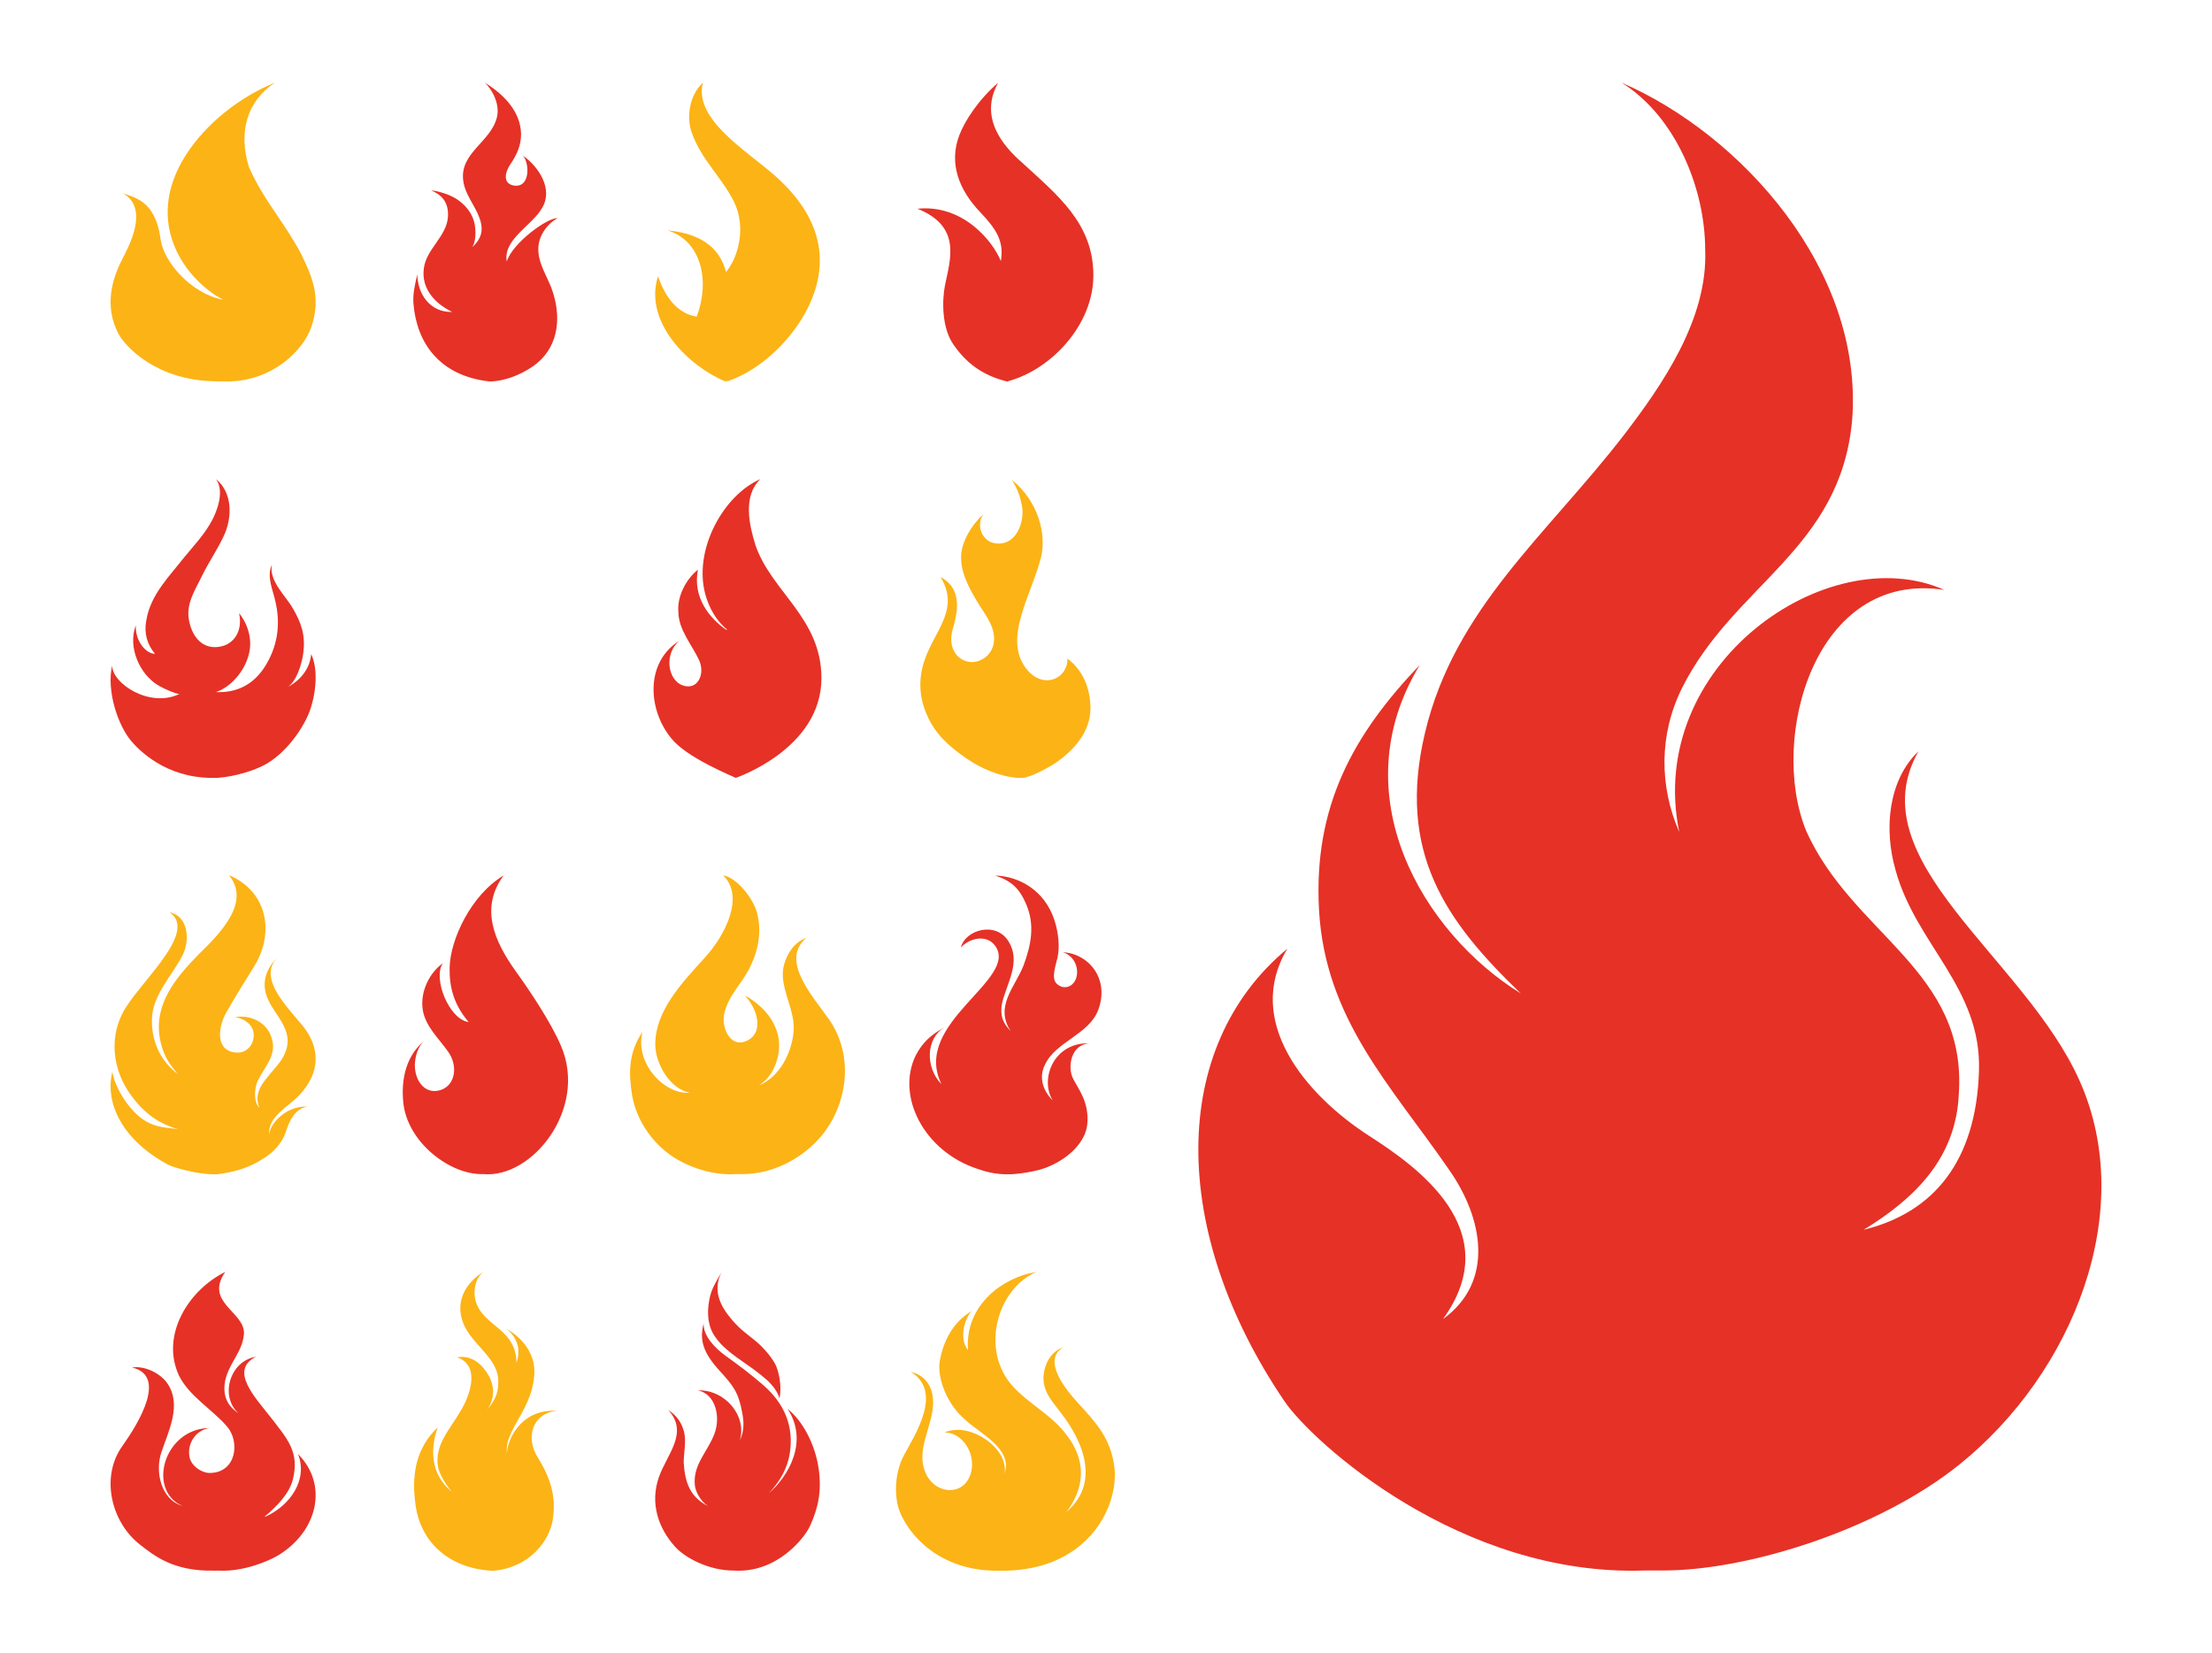 <?xml version="1.0" encoding="UTF-8" standalone="no"?>
<!-- Created with Inkscape (http://www.inkscape.org/) -->

<svg
   xmlns:dc="http://purl.org/dc/elements/1.1/"
   xmlns:cc="http://creativecommons.org/ns#"
   xmlns:rdf="http://www.w3.org/1999/02/22-rdf-syntax-ns#"
   xmlns:svg="http://www.w3.org/2000/svg"
   xmlns="http://www.w3.org/2000/svg"
   xmlns:xlink="http://www.w3.org/1999/xlink"
   xmlns:sodipodi="http://sodipodi.sourceforge.net/DTD/sodipodi-0.dtd"
   xmlns:inkscape="http://www.inkscape.org/namespaces/inkscape"
   id="svg2"
   version="1.1"
   inkscape:version="0.48.5 r10040"
   width="811.235"
   height="606.294"
   xml:space="preserve"
   sodipodi:docname="FreeVector-Fire-Icons-Set.svg"><defs
     id="defs6"><linearGradient
       id="linearGradient4455"><stop
         style="stop-color:#000000;stop-opacity:1;"
         offset="0"
         id="stop4457" /><stop
         style="stop-color:#cccccc;stop-opacity:0;"
         offset="1"
         id="stop4459" /></linearGradient><clipPath
       clipPathUnits="userSpaceOnUse"
       id="clipPath18"><path
         d="m 0,485.035 648.988,0 L 648.988,0 0,0 0,485.035 z"
         id="path20" /></clipPath><clipPath
       clipPathUnits="userSpaceOnUse"
       id="clipPath316"><path
         d="m 0,485.035 648.988,0 L 648.988,0 0,0 0,485.035 z"
         id="path318" /></clipPath><linearGradient
       inkscape:collect="always"
       xlink:href="#linearGradient4455"
       id="linearGradient4461"
       x1="34.139"
       y1="-2.603"
       x2="49.039"
       y2="101.186"
       gradientUnits="userSpaceOnUse" /><filter
       inkscape:collect="always"
       id="filter4479"><feGaussianBlur
         inkscape:collect="always"
         stdDeviation="1.635"
         id="feGaussianBlur4481" /></filter><linearGradient
       inkscape:collect="always"
       xlink:href="#linearGradient4455"
       id="linearGradient4511"
       gradientUnits="userSpaceOnUse"
       x1="34.139"
       y1="-2.603"
       x2="49.039"
       y2="101.186" /><linearGradient
       inkscape:collect="always"
       xlink:href="#linearGradient4455"
       id="linearGradient4597"
       gradientUnits="userSpaceOnUse"
       x1="34.139"
       y1="-2.603"
       x2="49.039"
       y2="101.186" /><linearGradient
       inkscape:collect="always"
       xlink:href="#linearGradient4455-2"
       id="linearGradient4597-9"
       gradientUnits="userSpaceOnUse"
       x1="34.139"
       y1="-2.603"
       x2="49.039"
       y2="101.186" /><linearGradient
       inkscape:collect="always"
       id="linearGradient4455-2"><stop
         style="stop-color:#cccccc;stop-opacity:1;"
         offset="0"
         id="stop4457-2" /><stop
         style="stop-color:#cccccc;stop-opacity:0;"
         offset="1"
         id="stop4459-2" /></linearGradient><linearGradient
       y2="101.186"
       x2="49.039"
       y1="-2.603"
       x1="34.139"
       gradientUnits="userSpaceOnUse"
       id="linearGradient4631"
       xlink:href="#linearGradient4455-2"
       inkscape:collect="always" /><filter
       inkscape:label="Inner Shadow"
       inkscape:menu="Shadows and Glows"
       inkscape:menu-tooltip="Adds a colorizable drop shadow inside"
       color-interpolation-filters="sRGB"
       id="filter4660"><feGaussianBlur
         stdDeviation="4"
         result="result8"
         id="feGaussianBlur4662" /><feOffset
         dx="4"
         dy="4"
         result="result11"
         id="feOffset4664" /><feComposite
         result="result6"
         in="SourceGraphic"
         operator="in"
         in2="result11"
         id="feComposite4666" /><feFlood
         result="result10"
         in="result6"
         flood-opacity="1"
         flood-color="rgb(0,0,0)"
         id="feFlood4668" /><feBlend
         mode="normal"
         in="result6"
         in2="result10"
         id="feBlend4670" /><feComposite
         result="result2"
         operator="in"
         in2="SourceGraphic"
         id="feComposite4672" /></filter><filter
       inkscape:label="Ridged border"
       inkscape:menu="Bevels"
       inkscape:menu-tooltip="Ridged border with inner bevel"
       color-interpolation-filters="sRGB"
       id="filter4080"><feMorphology
         radius="4.3"
         in="SourceAlpha"
         result="result91"
         id="feMorphology4082" /><feComposite
         operator="out"
         in="SourceGraphic"
         in2="result91"
         id="feComposite4084" /><feGaussianBlur
         result="result0"
         stdDeviation="1.2"
         id="feGaussianBlur4086" /><feDiffuseLighting
         diffuseConstant="1"
         id="feDiffuseLighting4088"><feDistantLight
           elevation="66"
           azimuth="225"
           id="feDistantLight4090" /></feDiffuseLighting><feBlend
         mode="multiply"
         in2="SourceGraphic"
         id="feBlend4092" /><feComposite
         operator="in"
         in2="SourceAlpha"
         id="feComposite4094" /></filter><filter
       inkscape:label="Smart jelly"
       inkscape:menu="Bevels"
       inkscape:menu-tooltip="Same as Matte jelly but with more controls"
       height="1"
       width="1"
       y="0"
       x="0"
       color-interpolation-filters="sRGB"
       id="filter4362"><feBlend
         result="result3"
         mode="normal"
         in2="SourceGraphic"
         id="feBlend4364" /><feComposite
         result="result4"
         operator="arithmetic"
         k2="1"
         in2="result3"
         id="feComposite4366" /><feColorMatrix
         in="result4"
         result="result0"
         values="1 0 0 0 0 0 1 0 0 0 0 0 1 0 0 0 0 0 0.85 0 "
         id="feColorMatrix4368" /><feGaussianBlur
         stdDeviation="7"
         in="SourceAlpha"
         id="feGaussianBlur4370" /><feSpecularLighting
         result="result1"
         specularExponent="25"
         specularConstant="1"
         surfaceScale="5"
         id="feSpecularLighting4372"><feDistantLight
           azimuth="225"
           elevation="60"
           id="feDistantLight4374" /></feSpecularLighting><feComposite
         in2="result0"
         k1="0.5"
         k2="1"
         operator="arithmetic"
         k3="0.5"
         id="feComposite4376" /><feComposite
         result="result2"
         in2="result0"
         operator="atop"
         id="feComposite4378" /><feComposite
         operator="in"
         in2="SourceGraphic"
         id="feComposite4380" /></filter><filter
       inkscape:collect="always"
       id="filter4052"
       x="-0.179"
       width="1.358"
       y="-0.121"
       height="1.242"><feGaussianBlur
         inkscape:collect="always"
         stdDeviation="2.97"
         id="feGaussianBlur4054" /></filter><filter
       color-interpolation-filters="sRGB"
       inkscape:collect="always"
       id="filter4052-0"
       x="-0.179"
       width="1.358"
       y="-0.121"
       height="1.242"><feGaussianBlur
         inkscape:collect="always"
         stdDeviation="2.97"
         id="feGaussianBlur4054-4" /></filter><filter
       inkscape:collect="always"
       id="filter4119"
       x="-0.043"
       width="1.087"
       y="-0.104"
       height="1.208"><feGaussianBlur
         inkscape:collect="always"
         stdDeviation="2.515"
         id="feGaussianBlur4121" /></filter></defs><sodipodi:namedview
     pagecolor="#ffffff"
     bordercolor="#666666"
     borderopacity="1"
     objecttolerance="10"
     gridtolerance="10"
     guidetolerance="10"
     inkscape:pageopacity="0"
     inkscape:pageshadow="2"
     inkscape:window-width="1539"
     inkscape:window-height="996"
     id="namedview4"
     showgrid="false"
     inkscape:zoom="1.5570011"
     inkscape:cx="-488.2305"
     inkscape:cy="452.3679"
     inkscape:window-x="243"
     inkscape:window-y="26"
     inkscape:window-maximized="0"
     inkscape:current-layer="g10" /><g
     id="g10"
     inkscape:groupmode="layer"
     inkscape:label="FreeVector-Fire-Icons-Set"
     transform="matrix(1.25,0,0,-1.25,0,606.294)"><path
       d="m 0,0 648.988,0 0,485.035 L 0,485.035 0,0 z"
       style="fill:#ffffff;fill-opacity:1;fill-rule:nonzero;stroke:none"
       id="path12" /><g
       id="g14"><g
         id="g16"
         clip-path="url(#clipPath18)"><g
           id="g22"
           transform="translate(120.213,-14.741)"><path
             d="m 0,0 c -0.02,0.858 -0.779,1.464 -1.62,1.464 -1.852,0 -2.145,-1.579 -2.145,-2.984 0,-1.305 0.567,-2.652 1.973,-2.652 1.147,0 1.733,0.662 1.89,1.734 l 3.218,0 c -0.293,-2.708 -2.4,-4.271 -5.091,-4.271 -3.041,0 -5.304,2.089 -5.304,5.189 0,3.219 2.048,5.521 5.304,5.521 C 0.741,4.001 2.983,2.673 3.219,0 L 0,0 z"
             style="fill:#000000;fill-opacity:1;fill-rule:nonzero;stroke:none"
             id="path24" /></g><g
           id="g26"
           transform="translate(128.821,-10.815)"><path
             d="m 0,0 c -3.126,0 -5.303,-2.313 -5.303,-5.345 0,-3.029 2.177,-5.324 5.303,-5.324 3.127,0 5.326,2.295 5.326,5.324 C 5.326,-2.313 3.127,0 0,0"
             style="fill:#000000;fill-opacity:1;fill-rule:nonzero;stroke:none"
             id="path28" /></g><g
           id="g30"
           transform="translate(111.477,-18.319)"><path
             d="m 0,0 c -0.86,0 -1.458,-0.636 -1.458,-1.468 0,-0.833 0.598,-1.462 1.458,-1.462 0.859,0 1.461,0.629 1.461,1.462 C 1.461,-0.636 0.859,0 0,0"
             style="fill:#000000;fill-opacity:1;fill-rule:nonzero;stroke:none"
             id="path32" /></g><g
           id="g34"
           transform="translate(134.378,-11.463)"><path
             d="m 0,0 3.139,0 0,-1.352 0.037,0 c 0.591,0.991 1.635,1.637 2.835,1.637 1.235,0 2.338,-0.398 2.87,-1.598 0.781,1.046 1.749,1.598 3.081,1.598 3.139,0 3.48,-2.377 3.48,-4.262 l 0,-5.892 -3.234,0 0,5.8 c 0,1.064 -0.512,1.69 -1.349,1.69 -1.388,0 -1.521,-1.062 -1.521,-2.661 l 0,-4.829 -3.233,0 0,5.609 c 0,1.159 -0.343,1.881 -1.216,1.881 -1.162,0 -1.654,-0.665 -1.654,-2.681 l 0,-4.809 L 0,-9.869 0,0 z"
             style="fill:#000000;fill-opacity:1;fill-rule:nonzero;stroke:none"
             id="path36" /></g><g
           id="g38"
           transform="translate(68.653,-21.229)"><path
             d="m 0,0 -3.686,0 -3.256,9.762 3.33,0 1.786,-6.454 0.038,0 1.807,6.454 3.257,0 L 0,0 z"
             style="fill:#000000;fill-opacity:1;fill-rule:nonzero;stroke:none"
             id="path40" /></g><g
           id="g42"
           transform="translate(73.668,-17.131)"><path
             d="m 0,0 c 0.056,-1.335 0.831,-2.219 2.184,-2.219 0.767,0 1.52,0.361 1.818,1.073 l 2.993,0 C 6.414,-3.403 4.324,-4.383 2.142,-4.383 c -3.177,0 -5.341,1.922 -5.341,5.193 0,2.99 2.392,5.133 5.267,5.133 3.498,0 5.25,-2.631 5.1,-5.943 L 0,0 z"
             style="fill:#000000;fill-opacity:1;fill-rule:nonzero;stroke:none"
             id="path44" /></g><g
           id="g46"
           transform="translate(87.676,-15.041)"><path
             d="m 0,0 c -0.02,0.827 -0.752,1.412 -1.562,1.412 -1.788,0 -2.068,-1.528 -2.068,-2.881 0,-1.261 0.547,-2.558 1.903,-2.558 1.107,0 1.668,0.64 1.823,1.676 l 3.1,0 c -0.279,-2.614 -2.314,-4.122 -4.907,-4.122 -2.934,0 -5.113,2.014 -5.113,5.004 0,3.105 1.973,5.323 5.113,5.323 C 0.713,3.854 2.878,2.575 3.104,0 L 0,0 z"
             style="fill:#000000;fill-opacity:1;fill-rule:nonzero;stroke:none"
             id="path48" /></g><g
           id="g50"
           transform="translate(96.948,-13.537)"><path
             d="m 0,0 -1.971,0 0,-4.439 c 0,-0.772 0.451,-0.941 1.145,-0.941 0.262,0 0.548,0.039 0.826,0.039 l 0,-2.35 c -0.58,-0.018 -1.161,-0.096 -1.749,-0.096 -2.726,0 -3.422,0.79 -3.422,3.445 l 0,4.342 -1.617,0 0,2.07 1.617,0 0,2.952 3.2,0 0,-2.952 L 0,2.07 0,0 z"
             style="fill:#000000;fill-opacity:1;fill-rule:nonzero;stroke:none"
             id="path52" /></g><g
           id="g54"
           transform="translate(101.339,-11.188)"><path
             d="m 0,0 c -3.027,0 -5.135,-2.239 -5.135,-5.17 0,-2.935 2.108,-5.156 5.135,-5.156 3.027,0 5.153,2.221 5.153,5.156 C 5.153,-2.239 3.027,0 0,0"
             style="fill:#000000;fill-opacity:1;fill-rule:nonzero;stroke:none"
             id="path56" /></g><g
           id="g58"
           transform="translate(106.277,-11.467)"><path
             d="m 0,0 3.107,0 0,-1.711 0.035,0 c 0.47,1.236 1.558,1.899 2.933,1.899 0.243,0 0.507,-0.024 0.751,-0.074 l 0,-2.915 C 6.414,-2.693 6.038,-2.62 5.603,-2.62 4.024,-2.62 3.197,-3.708 3.197,-4.927 l 0,-4.835 L 0,-9.762 0,0 z"
             style="fill:#000000;fill-opacity:1;fill-rule:nonzero;stroke:none"
             id="path60" /></g><g
           id="g62"
           transform="translate(36.597,-11.467)"><path
             d="m 0,0 3.106,0 0,-1.711 0.037,0 c 0.468,1.236 1.561,1.899 2.935,1.899 0.244,0 0.509,-0.024 0.749,-0.074 l 0,-2.915 C 6.415,-2.693 6.042,-2.62 5.604,-2.62 4.029,-2.62 3.198,-3.708 3.198,-4.927 l 0,-4.835 L 0,-9.762 0,0 z"
             style="fill:#000000;fill-opacity:1;fill-rule:nonzero;stroke:none"
             id="path64" /></g><g
           id="g66"
           transform="translate(45.477,-17.131)"><path
             d="m 0,0 c 0.055,-1.335 0.825,-2.219 2.181,-2.219 0.769,0 1.524,0.361 1.823,1.073 l 2.993,0 C 6.411,-3.403 4.326,-4.383 2.145,-4.383 -1.036,-4.383 -3.2,-2.461 -3.2,0.81 -3.2,3.8 -0.81,5.943 2.07,5.943 5.568,5.943 7.315,3.312 7.166,0 L 0,0 z"
             style="fill:#000000;fill-opacity:1;fill-rule:nonzero;stroke:none"
             id="path68" /></g><g
           id="g70"
           transform="translate(55.56,-17.131)"><path
             d="m 0,0 c 0.055,-1.335 0.826,-2.219 2.182,-2.219 0.769,0 1.522,0.361 1.823,1.073 l 2.991,0 c -0.582,-2.257 -2.67,-3.237 -4.851,-3.237 -3.179,0 -5.341,1.922 -5.341,5.193 0,2.99 2.384,5.133 5.266,5.133 C 5.567,5.943 7.317,3.312 7.167,0 L 0,0 z"
             style="fill:#000000;fill-opacity:1;fill-rule:nonzero;stroke:none"
             id="path72" /></g><g
           id="g74"
           transform="translate(36.016,-10.06)"><path
             d="m 0,0 c 0.283,0 0.564,-0.018 0.864,-0.055 l 0,2.259 c -0.509,0.02 -1.035,0.055 -1.543,0.055 -2.725,0 -3.704,-0.865 -3.704,-3.665 l -1.541,0 0,-2.071 1.541,0 0,-7.691 3.195,0 0,7.691 1.919,0 0,2.071 -1.919,0 0,0.431 C -1.188,-0.092 -0.735,0 0,0"
             style="fill:#000000;fill-opacity:1;fill-rule:nonzero;stroke:none"
             id="path76" /></g><g
           id="g78"
           transform="translate(26.939,-14.57)"><path
             d="m 0,0 c 0,-3.982 -3.228,-7.212 -7.211,-7.212 -3.983,0 -7.212,3.23 -7.212,7.212 0,3.981 3.229,7.21 7.212,7.21 C -3.228,7.21 0,3.981 0,0"
             style="fill:#ffffff;fill-opacity:1;fill-rule:nonzero;stroke:none"
             id="path80" /></g><g
           id="g82"
           transform="translate(22.23,-17.849)"><path
             d="m 0,0 0.019,-0.013 c 0,0 -0.007,0.005 -0.013,0.01 -0.001,0 -0.004,0 -0.006,0.003 m -3.204,1.693 c -0.35,-0.123 -0.816,0.196 -1.023,0.356 -0.177,0.203 -1.242,1.338 -1.365,1.48 -0.266,0.307 -0.063,0.942 0.594,1.161 0.186,0.063 0.471,0.068 0.644,-0.125 0.776,-0.928 1.586,-1.918 1.646,-2.109 0.1,-0.333 -0.084,-0.62 -0.496,-0.763 m 0.682,8.825 c -0.659,0 -1.294,-0.086 -1.9,-0.246 0.249,-0.021 0.412,-0.178 0.497,-0.492 0,0 1.356,-4.485 1.518,-4.989 0.159,-0.506 0.35,-1.059 0.35,-1.059 C -2.164,3.643 -2.262,3.529 -2.336,3.38 -2.476,3.089 -2.552,2.853 -2.585,2.617 c -0.21,0.36 -1.033,1.368 -1.589,2.04 0,0 -0.036,0.446 -0.155,0.873 -0.12,0.425 -0.886,3.309 -0.886,3.309 C -5.351,9.375 -5.294,9.841 -5,10.094 -7.829,9.093 -9.854,6.425 -9.854,3.286 c 0,-2.85 1.674,-5.315 4.108,-6.493 -0.25,0.366 -0.538,0.937 -0.673,1.743 -0.224,1.325 -0.268,2.183 -0.436,2.922 -0.223,0.988 -0.156,1.217 0.184,1.652 0.168,0.215 0.359,0.348 0.537,0.407 0.178,0.047 0.362,-0.059 0.43,-0.135 C -5.276,2.924 -4.458,2.044 -4.358,1.919 -4.16,1.687 -4.133,1.395 -4.28,1.047 -4.338,0.906 -4.498,0.843 -4.623,0.813 -4.906,0.747 -5.227,0.806 -5.337,0.9 c -0.23,0.193 -1.35,1.217 -1.35,1.166 0,-0.269 0.833,-0.928 1.229,-1.305 0.161,-0.157 0.558,-0.201 0.879,-0.126 0.238,0.056 0.4,0.174 0.471,0.343 0.11,0.259 0.135,0.501 0.076,0.717 0.26,-0.15 0.595,-0.278 0.891,-0.176 0.288,0.1 0.462,0.255 0.556,0.422 0.019,-0.192 0.05,-0.407 0.091,-0.663 0.099,-0.646 0.22,-1.007 0.293,-1.222 0.027,-0.08 0.054,-0.163 0.051,-0.189 -0.002,-0.005 -0.005,-0.009 -0.011,-0.014 -0.17,-0.239 -0.422,-0.628 -0.582,-1.111 -0.106,-0.321 -0.186,-0.758 -0.196,-1.169 -0.005,-0.144 0,-0.367 0.042,-0.367 0.044,10e-4 0.038,0.228 0.054,0.367 0.045,0.416 0.112,0.835 0.233,1.137 0.159,0.392 0.37,0.712 0.6,1.035 0.01,0.012 0.015,0.021 0.02,0.026 0.053,0.079 0.024,0.166 -0.034,0.341 -0.072,0.211 -0.188,0.562 -0.288,1.195 -0.143,0.933 -0.198,1.284 0.145,1.993 0.276,0.576 1.01,0.583 1.168,0.517 0.061,-0.033 0.065,-0.384 0.072,-0.697 0.008,-0.349 0.015,-0.782 0.073,-1.309 0.072,-0.665 0.344,-1.184 0.589,-1.486 0.199,-0.24 0.358,-0.347 0.397,-0.31 0.037,0.036 -0.136,0.167 -0.313,0.443 -0.196,0.304 -0.421,0.763 -0.488,1.373 -0.058,0.517 -0.065,0.948 -0.071,1.294 -0.012,0.526 -0.016,0.789 -0.187,0.86 -0.085,0.037 -0.264,0.057 -0.47,0.03 l 1.353,4.533 c 0.236,0.817 0.485,1.151 1.007,1.098 0.005,0 0.01,-0.004 0.017,-0.005 -1.041,0.558 -2.233,0.877 -3.502,0.877"
             style="fill:#000000;fill-opacity:1;fill-rule:nonzero;stroke:none"
             id="path84" /></g><g
           id="g86"
           transform="translate(23.603,-8.438)"><path
             d="m 0,0 c 0.174,-0.181 0.245,-0.433 0.171,-0.7 l -1.215,-5.404 c -0.074,-0.419 -0.197,-1.288 -0.086,-1.881 0.149,-0.809 0.468,-1.9 0.235,-3.106 -0.125,-0.64 -0.318,-1.336 -0.641,-1.878 2.889,0.969 4.97,3.667 4.97,6.844 C 3.434,-3.544 2.063,-1.279 0,0"
             style="fill:#000000;fill-opacity:1;fill-rule:nonzero;stroke:none"
             id="path88" /></g><path
           d="m 164.256,-11.693 2.498,0 0,-9.587 -2.498,0 0,9.587 z"
           style="fill:#000000;fill-opacity:1;fill-rule:nonzero;stroke:none"
           id="path90" /><g
           id="g92"
           transform="translate(168.391,-14.312)"><path
             d="m 0,0 2.215,0 0,-0.953 0.027,0 c 0.416,0.699 1.155,1.155 2.001,1.155 0.873,0 1.652,-0.282 2.028,-1.128 0.55,0.738 1.235,1.128 2.175,1.128 2.216,0 2.457,-1.679 2.457,-3.008 l 0,-4.163 -2.282,0 0,4.096 c 0,0.752 -0.363,1.194 -0.954,1.194 -0.98,0 -1.074,-0.751 -1.074,-1.879 l 0,-3.411 -2.283,0 0,3.961 c 0,0.82 -0.242,1.329 -0.859,1.329 -0.819,0 -1.169,-0.469 -1.169,-1.892 l 0,-3.398 L 0,-6.969 0,0 z"
             style="fill:#000000;fill-opacity:1;fill-rule:nonzero;stroke:none"
             id="path94" /></g><g
           id="g96"
           transform="translate(183.681,-20.071)"><path
             d="M 0,0 C 1.088,0 1.451,0.617 1.396,2.055 1.075,1.853 0.483,1.813 -0.013,1.678 -0.524,1.557 -0.954,1.343 -0.954,0.792 -0.954,0.228 -0.51,0 0,0 m -2.954,3.611 c 0.04,0.913 0.47,1.505 1.087,1.868 0.618,0.348 1.424,0.483 2.216,0.483 1.652,0 3.25,-0.362 3.25,-2.337 l 0,-3.048 c 0,-0.591 0,-1.236 0.269,-1.786 l -2.297,0 c -0.08,0.214 -0.107,0.43 -0.134,0.658 -0.591,-0.618 -1.463,-0.859 -2.296,-0.859 -1.329,0 -2.377,0.671 -2.377,2.107 0,2.271 2.47,2.095 4.055,2.417 0.389,0.081 0.605,0.216 0.605,0.646 0,0.523 -0.632,0.724 -1.102,0.724 -0.631,0 -1.033,-0.281 -1.141,-0.873 l -2.135,0 z"
             style="fill:#000000;fill-opacity:1;fill-rule:nonzero;stroke:none"
             id="path98" /></g><g
           id="g100"
           transform="translate(191.991,-15.855)"><path
             d="m 0,0 c -1.007,0 -1.33,-0.886 -1.33,-1.745 0,-0.819 0.376,-1.639 1.316,-1.639 0.967,0 1.384,0.751 1.384,1.625 C 1.37,-0.872 1.02,0 0,0 m 3.532,-4.579 c 0,-1.142 -0.215,-3.29 -3.478,-3.29 -1.625,0 -3.156,0.362 -3.425,2.229 l 2.283,0 c 0.054,-0.308 0.174,-0.497 0.389,-0.604 0.202,-0.108 0.484,-0.148 0.833,-0.148 1.088,0 1.196,0.766 1.196,1.625 l 0,0.658 -0.027,0 c -0.417,-0.644 -1.115,-1.02 -1.854,-1.02 -2.108,0 -3.061,1.503 -3.061,3.464 0,1.853 1.088,3.411 3.061,3.411 0.833,0 1.464,-0.362 1.867,-1.075 l 0.027,0 0,0.873 2.189,0 0,-6.123 z"
             style="fill:#000000;fill-opacity:1;fill-rule:nonzero;stroke:none"
             id="path102" /></g><g
           id="g104"
           transform="translate(201.764,-17.077)"><path
             d="M 0,0 C -0.041,0.779 -0.591,1.423 -1.357,1.423 -2.162,1.423 -2.7,0.846 -2.833,0 L 0,0 z m -2.833,-1.275 c 0.04,-0.954 0.59,-1.585 1.557,-1.585 0.55,0 1.088,0.255 1.303,0.765 l 2.135,0 c -0.416,-1.612 -1.907,-2.309 -3.465,-2.309 -2.269,0 -3.813,1.369 -3.813,3.706 0,2.135 1.705,3.666 3.759,3.666 2.498,0 3.747,-1.881 3.639,-4.243 l -5.115,0 z"
             style="fill:#000000;fill-opacity:1;fill-rule:nonzero;stroke:none"
             id="path106" /></g><g
           id="g108"
           transform="translate(206.958,-18.984)"><path
             d="m 0,0 c 0,-0.349 0.147,-0.604 0.376,-0.778 0.215,-0.162 0.523,-0.243 0.846,-0.243 0.443,0 1.074,0.188 1.074,0.74 0,0.537 -0.712,0.643 -1.115,0.737 -1.436,0.363 -3.236,0.403 -3.236,2.284 0,1.679 1.813,2.135 3.182,2.135 1.531,0 3.13,-0.443 3.21,-2.257 l -2.108,0 c 0,0.296 -0.107,0.485 -0.295,0.605 -0.188,0.121 -0.444,0.174 -0.726,0.174 -0.375,0 -0.98,-0.04 -0.98,-0.523 0,-0.658 1.531,-0.779 2.578,-1.007 1.41,-0.282 1.773,-1.303 1.773,-1.881 0,-1.866 -1.773,-2.483 -3.344,-2.483 -1.652,0 -3.343,0.551 -3.41,2.497 L 0,0 z"
             style="fill:#000000;fill-opacity:1;fill-rule:nonzero;stroke:none"
             id="path110" /></g><g
           id="g112"
           transform="translate(219.736,-20.071)"><path
             d="M 0,0 C 1.088,0 1.451,0.617 1.396,2.055 1.075,1.853 0.483,1.813 -0.013,1.678 -0.524,1.557 -0.954,1.343 -0.954,0.792 -0.954,0.228 -0.51,0 0,0 m -2.954,3.611 c 0.04,0.913 0.47,1.505 1.087,1.868 0.618,0.348 1.424,0.483 2.216,0.483 1.652,0 3.25,-0.362 3.25,-2.337 l 0,-3.048 c 0,-0.591 0,-1.236 0.269,-1.786 l -2.297,0 c -0.08,0.214 -0.107,0.43 -0.134,0.658 -0.591,-0.618 -1.463,-0.859 -2.296,-0.859 -1.329,0 -2.377,0.671 -2.377,2.107 0,2.271 2.47,2.095 4.055,2.417 0.389,0.081 0.605,0.216 0.605,0.646 0,0.523 -0.632,0.724 -1.102,0.724 -0.631,0 -1.033,-0.281 -1.141,-0.873 l -2.135,0 z"
             style="fill:#000000;fill-opacity:1;fill-rule:nonzero;stroke:none"
             id="path114" /></g><g
           id="g116"
           transform="translate(224.917,-14.312)"><path
             d="m 0,0 2.215,0 0,-1.222 0.027,0 c 0.336,0.886 1.115,1.357 2.095,1.357 0.175,0 0.363,-0.014 0.538,-0.054 l 0,-2.081 c -0.296,0.08 -0.564,0.134 -0.873,0.134 -1.128,0 -1.719,-0.78 -1.719,-1.652 l 0,-3.451 L 0,-6.969 0,0 z"
             style="fill:#000000;fill-opacity:1;fill-rule:nonzero;stroke:none"
             id="path118" /></g><g
           id="g120"
           transform="translate(235.093,-17.077)"><path
             d="M 0,0 C -0.041,0.779 -0.591,1.423 -1.357,1.423 -2.162,1.423 -2.7,0.846 -2.833,0 L 0,0 z m -2.833,-1.275 c 0.04,-0.954 0.59,-1.585 1.557,-1.585 0.55,0 1.088,0.255 1.303,0.765 l 2.135,0 c -0.416,-1.612 -1.907,-2.309 -3.465,-2.309 -2.269,0 -3.814,1.369 -3.814,3.706 0,2.135 1.706,3.666 3.76,3.666 2.498,0 3.747,-1.881 3.639,-4.243 l -5.115,0 z"
             style="fill:#000000;fill-opacity:1;fill-rule:nonzero;stroke:none"
             id="path122" /></g><g
           id="g124"
           transform="translate(244.945,-17.723)"><path
             d="m 0,0 c 0,-1.222 0.349,-2.013 1.383,-2.013 1.02,0 1.37,1.06 1.37,2.013 0,0.887 -0.35,1.867 -1.357,1.867 C 0.778,1.867 0,1.438 0,0 m -2.202,3.411 2.175,0 0,-0.806 0.027,0 c 0.443,0.659 1.114,1.008 1.92,1.008 2.189,0 3.115,-1.881 3.115,-3.841 0,-1.812 -0.966,-3.531 -2.94,-3.531 -0.86,0 -1.517,0.321 -1.988,0.953 l -0.026,0 0,-3.088 -2.283,0 0,9.305 z"
             style="fill:#000000;fill-opacity:1;fill-rule:nonzero;stroke:none"
             id="path126" /></g><g
           id="g128"
           transform="translate(251.28,-14.312)"><path
             d="m 0,0 2.215,0 0,-1.222 0.027,0 c 0.336,0.886 1.115,1.357 2.095,1.357 0.175,0 0.363,-0.014 0.538,-0.054 l 0,-2.081 c -0.296,0.08 -0.564,0.134 -0.873,0.134 -1.128,0 -1.719,-0.78 -1.719,-1.652 l 0,-3.451 L 0,-6.969 0,0 z"
             style="fill:#000000;fill-opacity:1;fill-rule:nonzero;stroke:none"
             id="path130" /></g><g
           id="g132"
           transform="translate(260.005,-19.735)"><path
             d="M 0,0 C 1.061,0 1.397,1.047 1.397,1.933 1.397,2.819 1.061,3.88 0,3.88 -1.061,3.88 -1.383,2.819 -1.383,1.933 -1.383,1.047 -1.061,0 0,0 m 0,5.626 c 2.162,0 3.68,-1.599 3.68,-3.693 0,-2.095 -1.518,-3.679 -3.68,-3.679 -2.162,0 -3.666,1.584 -3.666,3.679 0,2.094 1.504,3.693 3.666,3.693"
             style="fill:#000000;fill-opacity:1;fill-rule:nonzero;stroke:none"
             id="path134" /></g><g
           id="g136"
           transform="translate(267.08,-17.723)"><path
             d="m 0,0 c 0,-1.222 0.349,-2.013 1.383,-2.013 1.02,0 1.37,1.06 1.37,2.013 0,0.887 -0.35,1.867 -1.357,1.867 C 0.778,1.867 0,1.438 0,0 m -2.202,3.411 2.175,0 0,-0.806 0.027,0 c 0.443,0.659 1.114,1.008 1.92,1.008 2.189,0 3.115,-1.881 3.115,-3.841 0,-1.812 -0.966,-3.531 -2.94,-3.531 -0.86,0 -1.518,0.321 -1.988,0.953 l -0.027,0 0,-3.088 -2.282,0 0,9.305 z"
             style="fill:#000000;fill-opacity:1;fill-rule:nonzero;stroke:none"
             id="path138" /></g><g
           id="g140"
           transform="translate(278.114,-17.077)"><path
             d="M 0,0 C -0.041,0.779 -0.591,1.423 -1.356,1.423 -2.162,1.423 -2.7,0.846 -2.833,0 L 0,0 z m -2.833,-1.275 c 0.04,-0.954 0.59,-1.585 1.557,-1.585 0.55,0 1.088,0.255 1.302,0.765 l 2.136,0 c -0.416,-1.612 -1.907,-2.309 -3.465,-2.309 -2.269,0 -3.814,1.369 -3.814,3.706 0,2.135 1.706,3.666 3.761,3.666 2.497,0 3.746,-1.881 3.638,-4.243 l -5.115,0 z"
             style="fill:#000000;fill-opacity:1;fill-rule:nonzero;stroke:none"
             id="path142" /></g><g
           id="g144"
           transform="translate(281.616,-14.312)"><path
             d="m 0,0 2.216,0 0,-1.222 0.026,0 c 0.336,0.886 1.115,1.357 2.095,1.357 0.175,0 0.363,-0.014 0.538,-0.054 l 0,-2.081 c -0.296,0.08 -0.564,0.134 -0.873,0.134 -1.128,0 -1.719,-0.78 -1.719,-1.652 l 0,-3.451 L 0,-6.969 0,0 z"
             style="fill:#000000;fill-opacity:1;fill-rule:nonzero;stroke:none"
             id="path146" /></g><g
           id="g148"
           transform="translate(291.457,-15.788)"><path
             d="m 0,0 -1.41,0 0,-3.17 c 0,-0.55 0.322,-0.671 0.819,-0.671 0.188,0 0.389,0.028 0.591,0.028 l 0,-1.679 c -0.417,-0.014 -0.833,-0.068 -1.249,-0.068 -1.947,0 -2.444,0.564 -2.444,2.458 l 0,3.102 -1.155,0 0,1.477 1.155,0 0,2.108 2.283,0 0,-2.108 1.41,0 L 0,0 z"
             style="fill:#000000;fill-opacity:1;fill-rule:nonzero;stroke:none"
             id="path150" /></g><g
           id="g152"
           transform="translate(296.275,-21.898)"><path
             d="m 0,0 c -0.55,-1.531 -1.369,-1.719 -2.914,-1.719 l -1.074,0 0,1.853 0.792,0 c 0.524,0 0.914,0.296 0.914,0.779 0,0.376 -0.444,1.449 -0.578,1.825 l -1.799,4.848 2.417,0 1.316,-4.538 0.027,0 1.316,4.538 2.336,0 L 0,0 z"
             style="fill:#000000;fill-opacity:1;fill-rule:nonzero;stroke:none"
             id="path154" /></g><g
           id="g156"
           transform="translate(307.242,-19.735)"><path
             d="M 0,0 C 1.061,0 1.397,1.047 1.397,1.933 1.397,2.819 1.061,3.88 0,3.88 -1.061,3.88 -1.383,2.819 -1.383,1.933 -1.383,1.047 -1.061,0 0,0 m 0,5.626 c 2.162,0 3.679,-1.599 3.679,-3.693 0,-2.095 -1.517,-3.679 -3.679,-3.679 -2.162,0 -3.666,1.584 -3.666,3.679 0,2.094 1.504,3.693 3.666,3.693"
             style="fill:#000000;fill-opacity:1;fill-rule:nonzero;stroke:none"
             id="path158" /></g><g
           id="g160"
           transform="translate(312.611,-15.788)"><path
             d="m 0,0 -1.101,0 0,1.477 1.101,0 c 0,2.001 0.698,2.618 2.645,2.618 0.363,0 0.739,-0.027 1.101,-0.04 l 0,-1.612 C 3.531,2.471 3.33,2.484 3.128,2.484 2.605,2.484 2.283,2.417 2.283,1.786 l 0,-0.309 1.369,0 0,-1.477 -1.369,0 0,-5.492 L 0,-5.492 0,0 z"
             style="fill:#000000;fill-opacity:1;fill-rule:nonzero;stroke:none"
             id="path162" /></g><g
           id="g164"
           transform="translate(325.512,-15.788)"><path
             d="m 0,0 -1.41,0 0,-3.17 c 0,-0.55 0.323,-0.671 0.819,-0.671 0.188,0 0.39,0.028 0.591,0.028 l 0,-1.679 c -0.416,-0.014 -0.833,-0.068 -1.249,-0.068 -1.947,0 -2.443,0.564 -2.443,2.458 l 0,3.102 -1.155,0 0,1.477 1.155,0 0,2.108 2.282,0 0,-2.108 1.41,0 L 0,0 z"
             style="fill:#000000;fill-opacity:1;fill-rule:nonzero;stroke:none"
             id="path166" /></g><g
           id="g168"
           transform="translate(326.531,-11.693)"><path
             d="m 0,0 2.282,0 0,-3.571 0.027,0 c 0.349,0.712 1.289,1.155 2.122,1.155 2.323,0 2.51,-1.692 2.51,-2.7 l 0,-4.471 -2.283,0 0,3.37 c 0,0.953 0.109,1.92 -1.14,1.92 -0.86,0 -1.236,-0.724 -1.236,-1.49 l 0,-3.8 L 0,-9.587 0,0 z"
             style="fill:#000000;fill-opacity:1;fill-rule:nonzero;stroke:none"
             id="path170" /></g><g
           id="g172"
           transform="translate(339.769,-17.077)"><path
             d="M 0,0 C -0.04,0.779 -0.592,1.423 -1.357,1.423 -2.163,1.423 -2.7,0.846 -2.834,0 L 0,0 z m -2.834,-1.275 c 0.04,-0.954 0.591,-1.585 1.558,-1.585 0.55,0 1.088,0.255 1.302,0.765 l 2.135,0 c -0.416,-1.612 -1.906,-2.309 -3.465,-2.309 -2.269,0 -3.812,1.369 -3.812,3.706 0,2.135 1.705,3.666 3.759,3.666 2.498,0 3.747,-1.881 3.638,-4.243 l -5.115,0 z"
             style="fill:#000000;fill-opacity:1;fill-rule:nonzero;stroke:none"
             id="path174" /></g><g
           id="g176"
           transform="translate(349.365,-17.723)"><path
             d="m 0,0 c 0,-0.953 0.349,-2.013 1.396,-2.013 1.114,0 1.356,1.06 1.356,1.947 0,1.006 -0.363,1.933 -1.356,1.933 C 0.349,1.867 0,0.887 0,0 m 4.953,-3.558 -2.174,0 0,0.806 -0.027,0 C 2.309,-3.41 1.637,-3.759 0.831,-3.759 c -2.188,0 -3.114,1.88 -3.114,3.84 0,1.814 0.967,3.532 2.939,3.532 0.86,0 1.519,-0.322 1.989,-0.954 l 0.027,0 0,3.37 2.281,0 0,-9.587 z"
             style="fill:#000000;fill-opacity:1;fill-rule:nonzero;stroke:none"
             id="path178" /></g><g
           id="g180"
           transform="translate(360.654,-17.077)"><path
             d="M 0,0 C -0.04,0.779 -0.592,1.423 -1.357,1.423 -2.162,1.423 -2.699,0.846 -2.832,0 L 0,0 z m -2.832,-1.275 c 0.039,-0.954 0.589,-1.585 1.557,-1.585 0.55,0 1.087,0.255 1.302,0.765 l 2.135,0 c -0.416,-1.612 -1.907,-2.309 -3.465,-2.309 -2.268,0 -3.812,1.369 -3.812,3.706 0,2.135 1.705,3.666 3.758,3.666 2.498,0 3.748,-1.881 3.64,-4.243 l -5.115,0 z"
             style="fill:#000000;fill-opacity:1;fill-rule:nonzero;stroke:none"
             id="path182" /></g><g
           id="g184"
           transform="translate(365.849,-18.984)"><path
             d="m 0,0 c 0,-0.349 0.147,-0.604 0.376,-0.778 0.215,-0.162 0.523,-0.243 0.846,-0.243 0.443,0 1.074,0.188 1.074,0.74 0,0.537 -0.713,0.643 -1.114,0.737 -1.438,0.363 -3.238,0.403 -3.238,2.284 0,1.679 1.814,2.135 3.184,2.135 1.53,0 3.129,-0.443 3.209,-2.257 l -2.108,0 c 0,0.296 -0.107,0.485 -0.294,0.605 -0.19,0.121 -0.446,0.174 -0.727,0.174 -0.375,0 -0.979,-0.04 -0.979,-0.523 0,-0.658 1.53,-0.779 2.578,-1.007 1.409,-0.282 1.772,-1.303 1.772,-1.881 0,-1.866 -1.772,-2.483 -3.344,-2.483 -1.652,0 -3.343,0.551 -3.41,2.497 L 0,0 z"
             style="fill:#000000;fill-opacity:1;fill-rule:nonzero;stroke:none"
             id="path186" /></g><path
           d="m 371.62,-14.312 2.284,0 0,-6.969 -2.284,0 0,6.969 z m 2.284,0.874 -2.284,0 0,1.745 2.284,0 0,-1.745 z"
           style="fill:#000000;fill-opacity:1;fill-rule:nonzero;stroke:none"
           id="path188" /><g
           id="g190"
           transform="translate(378.722,-15.855)"><path
             d="m 0,0 c -1.007,0 -1.329,-0.886 -1.329,-1.745 0,-0.819 0.375,-1.639 1.315,-1.639 0.968,0 1.384,0.751 1.384,1.625 C 1.37,-0.872 1.021,0 0,0 m 3.532,-4.579 c 0,-1.142 -0.215,-3.29 -3.478,-3.29 -1.625,0 -3.155,0.362 -3.424,2.229 l 2.283,0 c 0.053,-0.308 0.174,-0.497 0.389,-0.604 0.202,-0.108 0.484,-0.148 0.833,-0.148 1.088,0 1.195,0.766 1.195,1.625 l 0,0.658 -0.026,0 c -0.417,-0.644 -1.116,-1.02 -1.854,-1.02 -2.109,0 -3.062,1.503 -3.062,3.464 0,1.853 1.088,3.411 3.062,3.411 0.833,0 1.463,-0.362 1.867,-1.075 l 0.026,0 0,0.873 2.189,0 0,-6.123 z"
             style="fill:#000000;fill-opacity:1;fill-rule:nonzero;stroke:none"
             id="path192" /></g><g
           id="g194"
           transform="translate(383.715,-14.312)"><path
             d="m 0,0 2.215,0 0,-0.953 0.027,0 c 0.417,0.712 1.357,1.155 2.19,1.155 2.322,0 2.511,-1.692 2.511,-2.7 l 0,-4.471 -2.284,0 0,3.37 c 0,0.953 0.108,1.92 -1.14,1.92 -0.86,0 -1.238,-0.724 -1.238,-1.49 l 0,-3.8 L 0,-6.969 0,0 z"
             style="fill:#000000;fill-opacity:1;fill-rule:nonzero;stroke:none"
             id="path196" /></g><g
           id="g198"
           transform="translate(396.952,-17.077)"><path
             d="M 0,0 C -0.04,0.779 -0.591,1.423 -1.356,1.423 -2.162,1.423 -2.7,0.846 -2.834,0 L 0,0 z m -2.834,-1.275 c 0.04,-0.954 0.591,-1.585 1.558,-1.585 0.55,0 1.088,0.255 1.302,0.765 l 2.135,0 c -0.416,-1.612 -1.906,-2.309 -3.464,-2.309 -2.27,0 -3.813,1.369 -3.813,3.706 0,2.135 1.705,3.666 3.76,3.666 2.498,0 3.746,-1.881 3.638,-4.243 l -5.116,0 z"
             style="fill:#000000;fill-opacity:1;fill-rule:nonzero;stroke:none"
             id="path200" /></g><g
           id="g202"
           transform="translate(400.453,-14.312)"><path
             d="m 0,0 2.217,0 0,-1.222 0.026,0 c 0.335,0.886 1.114,1.357 2.095,1.357 0.174,0 0.363,-0.014 0.537,-0.054 l 0,-2.081 c -0.296,0.08 -0.564,0.134 -0.872,0.134 -1.13,0 -1.719,-0.78 -1.719,-1.652 l 0,-3.451 L 0,-6.969 0,0 z"
             style="fill:#000000;fill-opacity:1;fill-rule:nonzero;stroke:none"
             id="path204" /></g><path
           d="m 404.963,-18.782 2.498,0 0,-2.498 -2.498,0 0,2.498 z"
           style="fill:#000000;fill-opacity:1;fill-rule:nonzero;stroke:none"
           id="path206" /><g
           id="g208"
           transform="translate(422.726,-15.117)"><path
             d="m 0,0 c -0.136,0.968 -0.886,1.478 -1.935,1.478 -1.609,0 -2.228,-1.424 -2.228,-2.847 0,-1.424 0.619,-2.847 2.228,-2.847 1.169,0 1.841,0.671 1.935,1.773 l 2.498,0 c -0.136,-2.471 -1.948,-3.921 -4.38,-3.921 -2.899,0 -4.779,2.216 -4.779,4.995 0,2.78 1.88,4.995 4.779,4.995 2.07,0 4.311,-1.315 4.38,-3.626 L 0,0 z"
             style="fill:#000000;fill-opacity:1;fill-rule:nonzero;stroke:none"
             id="path210" /></g><g
           id="g212"
           transform="translate(426.455,-11.693)"><path
             d="m 0,0 2.283,0 0,-3.571 0.027,0 c 0.348,0.712 1.288,1.155 2.12,1.155 2.324,0 2.511,-1.692 2.511,-2.7 l 0,-4.471 -2.281,0 0,3.37 c 0,0.953 0.108,1.92 -1.142,1.92 -0.86,0 -1.235,-0.724 -1.235,-1.49 l 0,-3.8 L 0,-9.587 0,0 z"
             style="fill:#000000;fill-opacity:1;fill-rule:nonzero;stroke:none"
             id="path214" /></g><g
           id="g216"
           transform="translate(439.691,-17.077)"><path
             d="M 0,0 C -0.039,0.779 -0.591,1.423 -1.356,1.423 -2.162,1.423 -2.698,0.846 -2.834,0 L 0,0 z m -2.834,-1.275 c 0.04,-0.954 0.592,-1.585 1.559,-1.585 0.55,0 1.086,0.255 1.302,0.765 l 2.135,0 c -0.416,-1.612 -1.906,-2.309 -3.465,-2.309 -2.267,0 -3.812,1.369 -3.812,3.706 0,2.135 1.705,3.666 3.759,3.666 2.498,0 3.745,-1.881 3.638,-4.243 l -5.116,0 z"
             style="fill:#000000;fill-opacity:1;fill-rule:nonzero;stroke:none"
             id="path218" /></g><g
           id="g220"
           transform="translate(447.65,-16.862)"><path
             d="m 0,0 c -0.014,0.591 -0.535,1.007 -1.113,1.007 -1.276,0 -1.479,-1.088 -1.479,-2.055 0,-0.899 0.391,-1.825 1.358,-1.825 0.793,0 1.194,0.456 1.301,1.194 l 2.216,0 c -0.2,-1.866 -1.651,-2.94 -3.504,-2.94 -2.093,0 -3.652,1.436 -3.652,3.571 0,2.216 1.408,3.801 3.652,3.801 C 0.512,2.753 2.057,1.84 2.217,0 L 0,0 z"
             style="fill:#000000;fill-opacity:1;fill-rule:nonzero;stroke:none"
             id="path222" /></g><g
           id="g224"
           transform="translate(451.073,-11.693)"><path
             d="m 0,0 2.283,0 0,-4.94 2.081,2.322 2.645,0 -2.551,-2.632 2.875,-4.337 -2.755,0 -1.706,2.807 -0.589,-0.578 0,-2.229 L 0,-9.587 0,0 z"
             style="fill:#000000;fill-opacity:1;fill-rule:nonzero;stroke:none"
             id="path226" /></g><path
           d="m 463.342,-11.693 2.281,0 0,-9.587 -2.281,0 0,9.587 z"
           style="fill:#000000;fill-opacity:1;fill-rule:nonzero;stroke:none"
           id="path228" /><path
           d="m 467.316,-14.312 2.281,0 0,-6.969 -2.281,0 0,6.969 z m 2.282,0.874 -2.281,0 0,1.745 2.281,0 0,-1.745 z"
           style="fill:#000000;fill-opacity:1;fill-rule:nonzero;stroke:none"
           id="path230" /><g
           id="g232"
           transform="translate(475.747,-16.862)"><path
             d="m 0,0 c -0.013,0.591 -0.538,1.007 -1.114,1.007 -1.277,0 -1.477,-1.088 -1.477,-2.055 0,-0.899 0.388,-1.825 1.355,-1.825 0.792,0 1.196,0.456 1.303,1.194 l 2.217,0 c -0.203,-1.866 -1.652,-2.94 -3.508,-2.94 -2.093,0 -3.651,1.436 -3.651,3.571 0,2.216 1.411,3.801 3.651,3.801 C 0.511,2.753 2.054,1.84 2.215,0 L 0,0 z"
             style="fill:#000000;fill-opacity:1;fill-rule:nonzero;stroke:none"
             id="path234" /></g><g
           id="g236"
           transform="translate(483.949,-17.077)"><path
             d="M 0,0 C -0.041,0.779 -0.592,1.423 -1.357,1.423 -2.163,1.423 -2.699,0.846 -2.835,0 L 0,0 z m -2.835,-1.275 c 0.04,-0.954 0.591,-1.585 1.558,-1.585 0.551,0 1.088,0.255 1.303,0.765 l 2.134,0 c -0.414,-1.612 -1.906,-2.309 -3.464,-2.309 -2.268,0 -3.813,1.369 -3.813,3.706 0,2.135 1.706,3.666 3.76,3.666 2.498,0 3.746,-1.881 3.638,-4.243 l -5.116,0 z"
             style="fill:#000000;fill-opacity:1;fill-rule:nonzero;stroke:none"
             id="path238" /></g><g
           id="g240"
           transform="translate(487.369,-14.312)"><path
             d="m 0,0 2.217,0 0,-0.953 0.027,0 c 0.414,0.712 1.356,1.155 2.188,1.155 2.324,0 2.511,-1.692 2.511,-2.7 l 0,-4.471 -2.283,0 0,3.37 c 0,0.953 0.108,1.92 -1.142,1.92 -0.86,0 -1.235,-0.724 -1.235,-1.49 l 0,-3.8 L 0,-6.969 0,0 z"
             style="fill:#000000;fill-opacity:1;fill-rule:nonzero;stroke:none"
             id="path242" /></g><g
           id="g244"
           transform="translate(497.598,-18.984)"><path
             d="M 0,0 C 0,-0.349 0.148,-0.604 0.377,-0.778 0.592,-0.94 0.9,-1.021 1.223,-1.021 c 0.443,0 1.074,0.188 1.074,0.74 0,0.537 -0.711,0.643 -1.113,0.737 -1.438,0.363 -3.237,0.403 -3.237,2.284 0,1.679 1.813,2.135 3.182,2.135 1.529,0 3.129,-0.443 3.209,-2.257 l -2.108,0 C 2.23,2.914 2.123,3.103 1.934,3.223 1.746,3.344 1.492,3.397 1.211,3.397 0.834,3.397 0.229,3.357 0.229,2.874 0.229,2.216 1.76,2.095 2.807,1.867 4.217,1.585 4.58,0.564 4.58,-0.014 c 0,-1.866 -1.773,-2.483 -3.344,-2.483 -1.65,0 -3.343,0.551 -3.41,2.497 L 0,0 z"
             style="fill:#000000;fill-opacity:1;fill-rule:nonzero;stroke:none"
             id="path246" /></g><g
           id="g248"
           transform="translate(508.07,-17.077)"><path
             d="M 0,0 C -0.041,0.779 -0.59,1.423 -1.355,1.423 -2.162,1.423 -2.699,0.846 -2.834,0 L 0,0 z m -2.834,-1.275 c 0.041,-0.954 0.592,-1.585 1.559,-1.585 0.548,0 1.087,0.255 1.302,0.765 l 2.135,0 c -0.416,-1.612 -1.908,-2.309 -3.465,-2.309 -2.269,0 -3.814,1.369 -3.814,3.706 0,2.135 1.705,3.666 3.762,3.666 2.498,0 3.746,-1.881 3.638,-4.243 l -5.117,0 z"
             style="fill:#000000;fill-opacity:1;fill-rule:nonzero;stroke:none"
             id="path250" /></g><g
           id="g252"
           transform="translate(516.217,-15.788)"><path
             d="m 0,0 -1.102,0 0,1.477 1.102,0 c 0,2.001 0.697,2.618 2.645,2.618 0.363,0 0.738,-0.027 1.103,-0.04 l 0,-1.612 C 3.531,2.471 3.33,2.484 3.129,2.484 2.604,2.484 2.283,2.417 2.283,1.786 l 0,-0.309 1.369,0 0,-1.477 -1.369,0 0,-5.492 L 0,-5.492 0,0 z"
             style="fill:#000000;fill-opacity:1;fill-rule:nonzero;stroke:none"
             id="path254" /></g><g
           id="g256"
           transform="translate(524.018,-19.735)"><path
             d="M 0,0 C 1.061,0 1.396,1.047 1.396,1.933 1.396,2.819 1.061,3.88 0,3.88 -1.063,3.88 -1.383,2.819 -1.383,1.933 -1.383,1.047 -1.063,0 0,0 m 0,5.626 c 2.162,0 3.68,-1.599 3.68,-3.693 0,-2.095 -1.518,-3.679 -3.68,-3.679 -2.162,0 -3.666,1.584 -3.666,3.679 0,2.094 1.504,3.693 3.666,3.693"
             style="fill:#000000;fill-opacity:1;fill-rule:nonzero;stroke:none"
             id="path258" /></g><g
           id="g260"
           transform="translate(528.969,-14.312)"><path
             d="m 0,0 2.215,0 0,-1.222 0.027,0 c 0.338,0.886 1.115,1.357 2.096,1.357 0.174,0 0.361,-0.014 0.537,-0.054 l 0,-2.081 c -0.295,0.08 -0.564,0.134 -0.873,0.134 -1.129,0 -1.719,-0.78 -1.719,-1.652 l 0,-3.451 L 0,-6.969 0,0 z"
             style="fill:#000000;fill-opacity:1;fill-rule:nonzero;stroke:none"
             id="path262" /></g><g
           id="g264"
           transform="translate(541.037,-17.723)"><path
             d="m 0,0 c 0,-1.222 0.35,-2.013 1.383,-2.013 1.019,0 1.371,1.06 1.371,2.013 0,0.887 -0.352,1.867 -1.358,1.867 C 0.779,1.867 0,1.438 0,0 m -2.203,3.411 2.178,0 0,-0.806 0.025,0 c 0.443,0.659 1.115,1.008 1.92,1.008 2.187,0 3.117,-1.881 3.117,-3.841 0,-1.812 -0.969,-3.531 -2.943,-3.531 -0.86,0 -1.518,0.321 -1.987,0.953 l -0.025,0 0,-3.088 -2.285,0 0,9.305 z"
             style="fill:#000000;fill-opacity:1;fill-rule:nonzero;stroke:none"
             id="path266" /></g><g
           id="g268"
           transform="translate(552.072,-17.077)"><path
             d="M 0,0 C -0.041,0.779 -0.59,1.423 -1.355,1.423 -2.16,1.423 -2.699,0.846 -2.832,0 L 0,0 z m -2.832,-1.275 c 0.039,-0.954 0.59,-1.585 1.557,-1.585 0.55,0 1.087,0.255 1.302,0.765 l 2.135,0 c -0.416,-1.612 -1.908,-2.309 -3.463,-2.309 -2.271,0 -3.814,1.369 -3.814,3.706 0,2.135 1.705,3.666 3.76,3.666 2.498,0 3.746,-1.881 3.638,-4.243 l -5.115,0 z"
             style="fill:#000000;fill-opacity:1;fill-rule:nonzero;stroke:none"
             id="path270" /></g><g
           id="g272"
           transform="translate(555.574,-14.312)"><path
             d="m 0,0 2.215,0 0,-1.222 0.027,0 c 0.338,0.886 1.115,1.357 2.096,1.357 0.174,0 0.361,-0.014 0.537,-0.054 l 0,-2.081 c -0.295,0.08 -0.564,0.134 -0.873,0.134 -1.129,0 -1.719,-0.78 -1.719,-1.652 l 0,-3.451 L 0,-6.969 0,0 z"
             style="fill:#000000;fill-opacity:1;fill-rule:nonzero;stroke:none"
             id="path274" /></g><g
           id="g276"
           transform="translate(561.213,-14.312)"><path
             d="m 0,0 2.215,0 0,-0.953 0.027,0 c 0.416,0.699 1.154,1.155 2,1.155 0.873,0 1.653,-0.282 2.028,-1.128 0.55,0.738 1.236,1.128 2.175,1.128 2.217,0 2.459,-1.679 2.459,-3.008 l 0,-4.163 -2.285,0 0,4.096 c 0,0.752 -0.361,1.194 -0.953,1.194 -0.978,0 -1.072,-0.751 -1.072,-1.879 l 0,-3.411 -2.283,0 0,3.961 c 0,0.82 -0.243,1.329 -0.862,1.329 -0.818,0 -1.166,-0.469 -1.166,-1.892 l 0,-3.398 L 0,-6.969 0,0 z"
             style="fill:#000000;fill-opacity:1;fill-rule:nonzero;stroke:none"
             id="path278" /></g><path
           d="m 573.723,-14.312 2.283,0 0,-6.969 -2.283,0 0,6.969 z m 2.283,0.874 -2.283,0 0,1.745 2.283,0 0,-1.745 z"
           style="fill:#000000;fill-opacity:1;fill-rule:nonzero;stroke:none"
           id="path280" /><g
           id="g282"
           transform="translate(581.818,-15.788)"><path
             d="m 0,0 -1.41,0 0,-3.17 c 0,-0.55 0.324,-0.671 0.818,-0.671 0.19,0 0.391,0.028 0.592,0.028 l 0,-1.679 c -0.414,-0.014 -0.832,-0.068 -1.248,-0.068 -1.947,0 -2.443,0.564 -2.443,2.458 l 0,3.102 -1.157,0 0,1.477 1.157,0 0,2.108 2.281,0 0,-2.108 1.41,0 L 0,0 z"
             style="fill:#000000;fill-opacity:1;fill-rule:nonzero;stroke:none"
             id="path284" /></g><g
           id="g286"
           transform="translate(587.041,-15.788)"><path
             d="m 0,0 -1.412,0 0,-3.17 c 0,-0.55 0.324,-0.671 0.82,-0.671 0.19,0 0.391,0.028 0.592,0.028 l 0,-1.679 c -0.416,-0.014 -0.834,-0.068 -1.248,-0.068 -1.949,0 -2.445,0.564 -2.445,2.458 l 0,3.102 -1.157,0 0,1.477 1.157,0 0,2.108 2.281,0 0,-2.108 L 0,1.477 0,0 z"
             style="fill:#000000;fill-opacity:1;fill-rule:nonzero;stroke:none"
             id="path288" /></g><g
           id="g290"
           transform="translate(592.84,-17.077)"><path
             d="M 0,0 C -0.041,0.779 -0.592,1.423 -1.357,1.423 -2.162,1.423 -2.699,0.846 -2.834,0 L 0,0 z m -2.834,-1.275 c 0.039,-0.954 0.592,-1.585 1.557,-1.585 0.552,0 1.088,0.255 1.304,0.765 l 2.133,0 c -0.414,-1.612 -1.906,-2.309 -3.463,-2.309 -2.269,0 -3.812,1.369 -3.812,3.706 0,2.135 1.705,3.666 3.758,3.666 2.498,0 3.746,-1.881 3.638,-4.243 l -5.115,0 z"
             style="fill:#000000;fill-opacity:1;fill-rule:nonzero;stroke:none"
             id="path292" /></g><g
           id="g294"
           transform="translate(598.207,-17.723)"><path
             d="m 0,0 c 0,-0.953 0.35,-2.013 1.396,-2.013 1.116,0 1.358,1.06 1.358,1.947 0,1.006 -0.363,1.933 -1.358,1.933 C 0.35,1.867 0,0.887 0,0 m 4.955,-3.558 -2.174,0 0,0.806 -0.027,0 C 2.311,-3.41 1.639,-3.759 0.832,-3.759 c -2.187,0 -3.113,1.88 -3.113,3.84 0,1.814 0.967,3.532 2.939,3.532 0.86,0 1.518,-0.322 1.987,-0.954 l 0.029,0 0,3.37 2.281,0 0,-9.587 z"
             style="fill:#000000;fill-opacity:1;fill-rule:nonzero;stroke:none"
             id="path296" /></g><g
           id="g298"
           transform="translate(615.875,-21.28)"><path
             d="m 0,0 -2.215,0 0,0.953 -0.027,0 c -0.43,-0.711 -1.315,-1.154 -2.121,-1.154 -2.002,0 -2.578,1.154 -2.578,2.98 l 0,4.19 2.281,0 0,-4.041 c 0,-0.927 0.404,-1.249 1.129,-1.249 0.496,0 1.248,0.322 1.248,1.557 l 0,3.733 L 0,6.969 0,0 z"
             style="fill:#000000;fill-opacity:1;fill-rule:nonzero;stroke:none"
             id="path300" /></g><g
           id="g302"
           transform="translate(619.176,-18.984)"><path
             d="m 0,0 c 0,-0.349 0.146,-0.604 0.375,-0.778 0.215,-0.162 0.523,-0.243 0.846,-0.243 0.443,0 1.074,0.188 1.074,0.74 0,0.537 -0.711,0.643 -1.113,0.737 -1.438,0.363 -3.239,0.403 -3.239,2.284 0,1.679 1.813,2.135 3.184,2.135 1.531,0 3.129,-0.443 3.211,-2.257 l -2.109,0 c 0,0.296 -0.108,0.485 -0.295,0.605 -0.188,0.121 -0.446,0.174 -0.727,0.174 -0.375,0 -0.978,-0.04 -0.978,-0.523 0,-0.658 1.531,-0.779 2.578,-1.007 1.41,-0.282 1.771,-1.303 1.771,-1.881 0,-1.866 -1.771,-2.483 -3.344,-2.483 -1.652,0 -3.343,0.551 -3.41,2.497 L 0,0 z"
             style="fill:#000000;fill-opacity:1;fill-rule:nonzero;stroke:none"
             id="path304" /></g><g
           id="g306"
           transform="translate(629.646,-17.077)"><path
             d="M 0,0 C -0.039,0.779 -0.59,1.423 -1.355,1.423 -2.162,1.423 -2.697,0.846 -2.834,0 L 0,0 z m -2.834,-1.275 c 0.041,-0.954 0.592,-1.585 1.559,-1.585 0.55,0 1.086,0.255 1.302,0.765 l 2.135,0 c -0.416,-1.612 -1.906,-2.309 -3.465,-2.309 -2.267,0 -3.812,1.369 -3.812,3.706 0,2.135 1.705,3.666 3.76,3.666 2.498,0 3.746,-1.881 3.638,-4.243 l -5.117,0 z"
             style="fill:#000000;fill-opacity:1;fill-rule:nonzero;stroke:none"
             id="path308" /></g><path
           d="m 633.176,-18.782 2.498,0 0,-2.498 -2.498,0 0,2.498 z"
           style="fill:#000000;fill-opacity:1;fill-rule:nonzero;stroke:none"
           id="path310" /></g></g><g
       id="g320"
       transform="translate(482.586,24.32)"><path
         d="m 0,0 c -54.164,-1.926 -97.668,37.756 -105.736,49.652 -33.825,49.873 -33.825,103.994 0.843,132.741 -12.677,-21.14 5.072,-42.705 24.1,-54.957 13.65,-8.795 40.58,-27.485 21.564,-53.696 15.213,10.997 11.835,29.595 1.686,43.972 -16.905,24.518 -36.26,44.015 -38.051,76.091 -1.686,30.439 10.149,51.579 29.596,71.875 -23.251,-38.052 0.838,-78.639 29.59,-96.393 -21.984,21.139 -36.446,41.361 -28.076,76.521 8.702,36.52 35.688,57.912 58.513,87.507 10.992,14.376 24.52,33.818 23.677,54.108 0,17.762 -8.505,39.049 -24.524,49.043 C 28.278,421.245 64.207,381.501 60.828,337.542 57.443,299.496 26.168,289.348 10.936,258.915 4.179,245.382 4.179,230.162 10.093,216.629 0,265.678 53.641,302.881 87.883,287.655 49.837,293.581 36.31,244.107 47.301,217.06 60.828,186.621 94.652,176.054 92.111,139.688 91.268,121.091 79.426,109.256 64.207,99.951 c 20.721,5.076 32.981,20.296 33.824,46.508 0.843,24.518 -18.605,37.195 -24.519,59.184 -3.391,11.842 -2.11,26.212 6.763,34.668 -18.179,-32.125 31.278,-60.454 47.352,-96.819 C 144.532,105.459 125.799,58.01 92.246,31.047 68.57,12.025 30.39,0 5.446,0 L 0,0 z"
         style="fill:#e63126;fill-opacity:1;fill-rule:nonzero;stroke:none"
         id="path322"
         inkscape:connector-curvature="0" /></g><g
       id="g324"
       transform="translate(64.293,24.279)"><path
         d="M 0,0 C 7.29,-0.363 14.596,2.899 17.107,4.35 28.905,11.365 32.17,25.144 23.131,34.208 26.145,26.715 20.873,19.1 13.592,15.835 l -0.252,0 c 3.514,2.901 7.267,6.772 8.285,10.88 2.009,8.098 -1.503,11.832 -6.778,18.615 C 10.686,50.68 2.819,58.828 10.831,62.737 3.024,61.525 0.16,51.012 5.684,46.177 1.918,48.594 1.039,51.979 1.793,55.845 3.049,61.166 6.774,64.033 7.275,69.35 7.777,75.881 -4.483,78.573 1.793,87.619 -9.004,82.322 -17.286,69.023 -11.764,57.176 -8.75,51.132 -2.186,47.457 2.295,42.307 6.186,37.834 5.093,28.72 -2.727,28.648 -5.112,28.625 -8.5,30.826 -8.75,33.724 c -0.503,3.385 1.599,7.38 5.898,8.1 -13.305,-0.12 -18.453,-18.254 -7.908,-22.847 -6.276,1.814 -8.158,10.033 -6.152,15.836 2.01,6.045 6.026,13.781 1.758,20.068 -1.758,2.659 -6.276,5.316 -10.419,4.713 10.419,-2.418 2.01,-16.198 -2.76,-22.967 -6.528,-8.945 -3.484,-22.428 5.272,-29.133 C -19.188,4.527 -13.526,-0.305 -1.346,0 L 0,0 z"
         style="fill:#e63126;fill-opacity:1;fill-rule:nonzero;stroke:none"
         id="path326"
         inkscape:connector-curvature="0" /></g><g
       id="g328"
       transform="translate(295.595,140.545)"><path
         d="m 0,0 c -4.052,-0.012 -6.858,0.947 -8.812,1.59 -15.788,5.18 -23.935,21.414 -18.101,33.303 2.054,3.884 4.437,6.035 8.433,8.205 -5.482,-3.198 -5.71,-11.762 -0.895,-16.655 -8.926,18.034 23.261,30.884 15.626,40.748 -2.578,3.328 -7.601,1.997 -9.936,-0.687 1.256,5.256 10.392,7.881 14.046,1.714 3.655,-5.937 -0.569,-12.22 -1.942,-17.929 -0.684,-3.652 0.131,-5.812 2.531,-8.314 -4.813,7.287 1.238,12.883 3.751,19.278 2.284,6.165 3.358,11.907 0.799,17.929 -1.94,4.568 -4.225,6.851 -9.118,8.467 7.08,-0.227 14.486,-4.358 17.359,-13.015 1.125,-3.394 1.707,-7.772 0.914,-11.136 -0.59,-2.505 -1.791,-5.856 -0.341,-7.461 0.579,-0.637 1.823,-1.447 3.307,-1.045 4.018,1.086 3.866,8.546 -1.387,10.141 7.537,-0.34 13.802,-7.782 10.391,-16.899 C 23.904,40.957 14.179,38.986 10.981,32.133 9.154,28.479 10.314,24.617 13.283,21.646 9.399,27.814 13.493,38.756 23.998,38.414 18.517,38.072 17.58,31.363 19.203,28.139 20.817,24.928 23.93,21.292 23.429,14.891 22.991,9.305 17.523,4.206 10.901,1.799 8.088,0.773 2.841,0 0.501,0 L 0,0 z"
         style="fill:#e63126;fill-opacity:1;fill-rule:nonzero;stroke:none"
         id="path330"
         inkscape:connector-curvature="0" /></g><g
       id="g332"
       transform="translate(240.216,54.004)"><path
         d="m 0,0 c -0.977,7.135 -4.613,14.111 -9.134,17.73 6.239,-9.587 0.27,-19.72 -5.52,-24.785 3.336,3.556 5.429,7.326 6.151,11.668 1.268,7.959 -1.535,14.655 -7.78,20.083 -3.571,3.107 -7.237,5.879 -11.036,8.593 -3.256,2.354 -6.557,5.863 -6.466,9.476 -1.263,-4.885 -0.1,-8.591 4.658,-13.816 4.022,-4.419 5.607,-6.334 6.693,-12.484 0.542,-2.715 0.542,-5.428 -0.723,-7.961 2.17,7.234 -4.432,14.926 -12.301,14.653 5.244,-1.085 6.693,-7.78 4.883,-12.665 -2.008,-5.42 -6.33,-8.955 -5.788,-15.107 0.178,-1.989 1.76,-4.885 3.981,-6.239 -5.43,2.711 -6.877,7.055 -7.239,12.846 0,2.892 0.815,6.151 0.091,9.045 -0.724,2.713 -2.171,4.793 -4.615,6.332 6.153,-6.695 -0.47,-12.973 -2.804,-19.81 -2.532,-7.419 -0.266,-14.762 4.931,-20.413 2.738,-2.977 9.538,-6.852 17.098,-6.852 12.505,-0.815 20.68,9.377 22.389,13.151 C -0.217,-11.441 0.907,-6.604 0,0"
         style="fill:#e63126;fill-opacity:1;fill-rule:nonzero;stroke:none"
         id="path334"
         inkscape:connector-curvature="0" /></g><g
       id="g336"
       transform="translate(221.051,83.371)"><path
         d="m 0,0 c 1.798,-1.322 3.019,-2.343 4.242,-3.426 1.085,-1.089 2.745,-2.819 3.392,-5.125 0.842,3.631 -0.307,8.313 -1.257,10.074 -1.24,2.309 -3.763,5.159 -5.8,6.789 -2.444,2.034 -4.307,3.186 -6.785,6.07 -3.629,4.223 -5.834,8.718 -3.119,14.145 -1.223,-2.305 -2.682,-4.307 -3.361,-7.022 -0.904,-3.614 -0.982,-7.664 0.78,-10.923 C -9.327,5.969 -4.197,3.09 0,0"
         style="fill:#e63126;fill-opacity:1;fill-rule:nonzero;stroke:none"
         id="path338"
         inkscape:connector-curvature="0" /></g><g
       id="g340"
       transform="translate(144.879,24.251)"><path
         d="m 0,0 c 10.741,1.012 16.302,8.989 17.261,14.735 1.2,7.198 -0.825,12.775 -4.368,18.512 -3.544,5.567 -1.857,12.824 5.568,13.666 C 7.409,47.503 3.696,37.55 3.866,34.175 c -0.414,3.214 0.927,5.82 2.277,8.351 2.868,5.061 5.315,9.112 5.738,14.934 0.458,6.325 -3.744,10.967 -8.1,13.498 C 5.806,69.271 8.401,66 6.65,60.919 c 0,2.193 -0.507,4.386 -1.688,6.242 -2.362,3.88 -6.918,5.737 -9.279,9.619 -2.532,4.215 -1.104,9.145 1.256,10.865 -4.64,-2.781 -8.682,-8.333 -5.812,-15.253 2.363,-5.905 10.008,-9.993 10.18,-16.423 0.088,-3.288 -0.466,-5.4 -3.263,-8.716 2.068,2.891 2.4,6.578 0.423,10.037 -1.688,2.953 -4.641,6.074 -9.281,5.316 7.035,-2.336 3.797,-11.304 1.097,-15.693 -3.036,-5.398 -7.93,-10.039 -6.58,-16.787 0.506,-2.195 2.731,-5.61 4.05,-7.003 -8.1,6.497 -5.232,16.03 -4.219,18.897 -8.1,-7.592 -7.126,-17.712 -6.542,-22.367 C -21.533,7.925 -12.728,0.741 -0.738,0 L 0,0 z"
         style="fill:#fcb315;fill-opacity:1;fill-rule:nonzero;stroke:none"
         id="path342"
         inkscape:connector-curvature="0" /></g><g
       id="g344"
       transform="translate(292.553,24.251)"><path
         d="m 0,0 c -16.975,0 -25.739,10.427 -28.51,17.171 -1.74,4.24 -1.674,11.396 1.163,16.682 3.329,6.21 11.545,18.64 1.997,24.517 5.313,-1.346 7.181,-5.857 6.392,-11.33 -0.917,-6.35 -5.076,-12.883 -1.634,-19.172 3.054,-5.571 10.954,-5.938 12.886,0.776 1.563,5.434 -2.279,11.92 -7.708,11.914 3.943,1.726 8.643,0.323 12.085,-2.044 3.058,-2.105 6.202,-5.822 5.496,-10.035 2.605,7.346 -7.531,11.925 -11.467,15.765 -5.604,4.673 -8.311,12.49 -7.55,17.198 1.15,6.344 4.094,11.569 9.364,14.741 -2.18,-2.354 -3.725,-8.258 -1.051,-11.465 C -9.589,78.024 1.972,86.215 11.528,87.647 0.473,82.94 -4.6,66.267 3.417,55.536 c 3.498,-4.683 9.884,-8.339 13.932,-12.297 11.015,-10.765 7.3,-20.447 2.914,-26.068 11.561,9.841 2.71,23.823 -1.868,29.542 -2.471,3.265 -5.145,6.13 -4.765,10.634 0.384,3.686 2.294,6.961 5.734,8.187 C 12.869,61.647 20.662,52.583 23.591,49.368 28.882,43.562 33.166,39.101 34.357,30.741 35.941,19.587 27.322,0.603 2.59,0 L 0,0 z"
         style="fill:#fcb315;fill-opacity:1;fill-rule:nonzero;stroke:none"
         id="path346"
         inkscape:connector-curvature="0" /></g><g
       id="g348"
       transform="translate(62.731,140.545)"><path
         d="m 0,0 c -4.8,0 -11.779,1.91 -13.615,2.918 -14.228,7.793 -18.242,18.895 -16.147,27.113 0.824,-5.113 5.499,-12.033 9.863,-14.487 2.636,-1.486 4.537,-1.783 9.426,-2.29 -5.761,1.524 -10.125,4.914 -13.616,9.66 -5.759,7.625 -6.982,17.961 -1.57,26.265 5.411,8.471 20.859,22.199 12.655,27.708 5.934,-1.356 5.845,-8.729 3.839,-12.624 -3.117,-6.054 -8.814,-11.695 -8.988,-18.643 -0.175,-6.099 2.093,-12.116 7.68,-16.266 -2.967,3.216 -4.715,6.438 -5.411,10.841 -1.573,9.832 4.712,17.455 11.346,24.235 6.808,6.609 15.271,15.421 9.076,23.216 l 0.174,0 C 15.883,82.732 17.805,70.697 11.869,61.041 9.077,56.465 6.366,52.291 3.664,47.486 1.047,42.826 0.53,36.028 6.692,35.707 c 3.256,-0.17 5.195,2.629 5.002,5.507 -0.173,2.608 -2.617,4.406 -5.411,4.915 4.539,0.679 8.9,-1.443 10.473,-5.51 2.096,-5.42 -1.573,-8.556 -3.839,-13.13 -1.048,-2.204 -1.311,-6.27 0.435,-7.965 -1.831,4.574 1.484,7.795 3.23,9.997 2.093,2.542 3.931,4.249 4.804,7.467 1.745,6.95 -5.503,11.004 -6.375,17.276 -0.525,3.896 1.308,7.117 3.664,9.318 -6.108,-6.102 3.405,-14.996 7.593,-20.25 4.888,-6.269 5.151,-13.47 -1.308,-20.249 -3.189,-3.347 -9.251,-6.27 -8.728,-11.523 0,2.71 4.451,8.557 11.259,8.303 C 23.652,19.264 22.029,15.252 21.206,12.661 20.258,9.673 18.124,7.072 15.419,5.205 10.55,1.85 6.194,0.678 0.958,0 L 0,0 z"
         style="fill:#fcb315;fill-opacity:1;fill-rule:nonzero;stroke:none"
         id="path350"
         inkscape:connector-curvature="0" /></g><g
       id="g352"
       transform="translate(215.981,140.598)"><path
         d="m 0,0 c -8.216,-0.527 -15.781,3.019 -19.458,5.709 -5.578,4.08 -9.877,10.352 -11.099,17.594 -0.916,6.039 -1.216,11.987 3.078,18.45 -2.361,-9.224 6.504,-18.546 13.859,-17.862 -5.668,1.04 -10.11,8.365 -10.106,14.236 0.006,9.74 7.751,17.925 14.498,25.333 6.137,6.72 11.736,18.008 5.457,24.136 l 0.308,0 C 0.827,86.473 5.267,80.262 6.183,76.467 7.729,70.072 6.021,64.48 3.72,60 1.419,55.692 -2.415,52.077 -3.491,47.074 -3.867,45.318 -3.628,43.348 -2.913,41.753 -1.875,39.434 0.167,37.908 2.788,38.968 8.534,41.289 6.165,48.79 2.49,52.415 9.689,48.617 15.43,40.68 11.135,31.201 10.2,29.141 8.714,27.273 6.608,26.031 c 6.055,2.238 9.968,9.817 10.28,16.371 0.31,6.207 -4.435,12.764 -2.9,18.797 0.923,3.447 2.917,6.723 6.597,8.097 -7.82,-6.63 1.889,-17.06 6.648,-23.886 C 34.812,34.543 32.649,20.098 24.674,10.793 20.073,5.451 11.685,-0.04 1.765,0 L 0,0 z"
         style="fill:#fcb315;fill-opacity:1;fill-rule:nonzero;stroke:none"
         id="path354"
         inkscape:connector-curvature="0" /></g><g
       id="g356"
       transform="translate(62.239,256.839)"><path
         d="m 0,0 c -13.729,0 -21.612,8.275 -23.788,10.868 -3.833,4.57 -7.256,14.614 -5.552,22.085 0.011,-5.269 10.994,-12.527 19.714,-8.352 -1.289,0.136 -4.145,1.349 -6.161,2.527 -5.513,3.226 -9.028,11.297 -6.609,17.606 -0.183,-4.766 3.083,-8.343 5.623,-8.343 -2.299,2.806 -3.266,6.03 -2.54,9.817 1.21,7.572 6.895,13.042 11.13,18.51 2.901,3.507 5.951,6.708 8.183,10.867 1.128,2.104 3.852,8.369 1.128,12.063 C 5.883,83.805 6.147,76.567 3.246,70.609 1.136,66.278 -0.807,63.596 -2.983,59.25 -4.918,55.183 -7.579,51.394 -6.855,46.63 -6.128,42 -3.467,38.354 0.767,38.354 c 5.442,0 8.346,4.619 7.135,9.957 2.541,-3.086 4.053,-7.784 2.843,-12.133 -1.21,-4.904 -5.322,-9.603 -9.617,-11.007 5.809,-0.277 10.827,1.965 14.333,7.435 3.629,5.748 4.659,12.06 3.207,18.65 -0.726,3.785 -2.818,7.645 -1.125,11.291 -0.967,-4.77 4.088,-9.188 6.145,-12.834 2.539,-4.347 3.689,-7.921 3.083,-12.904 -0.457,-3.758 -2.238,-8.803 -4.596,-10.094 1.935,0.841 6.411,3.997 6.894,9.608 C 31.551,30.922 30.036,22.791 28.224,18.58 26.045,13.534 21.457,7.352 15.969,4.137 12.552,2.14 6.572,0.35 1.566,0 L 0,0 z"
         style="fill:#e63126;fill-opacity:1;fill-rule:nonzero;stroke:none"
         id="path358"
         inkscape:connector-curvature="0" /></g><g
       id="g360"
       transform="translate(137.495,185.211)"><path
         d="m 0,0 c -5.754,0.718 -10.61,12.947 -7.555,17.264 -3.954,-2.826 -6.652,-8.274 -5.933,-13.49 0.717,-5.034 4.739,-8.528 7.551,-12.587 2.889,-4.166 2.014,-9.798 -2.338,-11.148 -3.831,-1.187 -6.444,1.576 -7.237,4.943 -0.789,3.354 0.223,7.304 2.381,9.443 -5.043,-4.318 -6.704,-10.763 -6.066,-17.804 1.085,-12.001 13.931,-21.584 23.51,-21.224 14.278,-1.346 30.644,19.067 22.844,37.482 C 24.224,-0.201 17.984,9.171 13.668,15.105 7.551,23.738 3.237,33.449 10.25,42.981 0.718,37.32 -5.397,24.195 -5.577,16.004 -5.704,10.253 -4.316,5.033 0,0"
         style="fill:#e63126;fill-opacity:1;fill-rule:nonzero;stroke:none"
         id="path362"
         inkscape:connector-curvature="0" /></g><g
       id="g364"
       transform="translate(298.514,256.839)"><path
         d="m 0,0 c -5.463,0.461 -10.633,2.754 -14.968,5.703 -5.029,3.468 -9.092,7.044 -11.517,12.591 -2.428,5.375 -2.673,10.929 -0.626,16.646 3.041,8.487 10.242,14.717 4.54,23.982 5.427,-2.85 5.702,-8.315 3.634,-15.087 -0.869,-2.839 -0.608,-5.538 0.881,-7.543 1.373,-1.846 4.276,-3.028 7.043,-1.839 3.23,1.383 4.381,4.322 4.134,7.139 -0.228,2.61 -1.671,5.034 -3.021,7.114 -2.875,4.432 -6.633,10.334 -6.633,15.71 -0.177,4.68 3.293,10.056 6.587,13.002 -2.426,-3.293 -0.357,-8.289 3.631,-8.635 6.241,-0.694 8.487,6.756 7.62,11.091 -0.518,2.601 -1.191,4.894 -3.102,7.774 l 0.135,-0.214 C 6.354,80.987 8.46,71.187 6.961,64.931 4.281,53.755 -4.901,40.277 3.178,31.34 8.053,25.946 14.83,29.347 14.661,34.985 18.786,31.913 21.043,27.203 21.39,21.655 21.909,14.721 17.698,9.118 11.978,4.957 9.375,3.05 3.987,0.239 1.609,0 L 0,0 z"
         style="fill:#fcb315;fill-opacity:1;fill-rule:nonzero;stroke:none"
         id="path366"
         inkscape:connector-curvature="0" /></g><g
       id="g368"
       transform="translate(215.859,256.839)"><path
         d="m 0,0 c -6.287,2.777 -14.967,6.862 -18.794,11.457 -7.185,8.624 -7.715,22.664 2.319,28.777 -4.55,-3.593 -3.676,-11.605 1.066,-13.152 4.32,-1.408 6.476,3.45 4.679,7.402 -2.155,4.669 -6.108,8.981 -6.108,14.369 -0.357,4.673 2.515,9.7 5.749,12.216 -1.637,-8.261 3.593,-14.371 8.263,-17.604 l 0.361,0 c -3.237,2.516 -5.421,6.54 -6.468,10.419 C -12.473,67 -3.543,82.982 7.233,87.648 1.971,82.634 3.999,73.998 5.796,68.253 10.465,54.603 25.145,46.898 25.149,29.271 25.156,8.451 0,0 0,0"
         style="fill:#e63126;fill-opacity:1;fill-rule:nonzero;stroke:none"
         id="path370"
         inkscape:connector-curvature="0" /></g><g
       inkscape:export-ydpi="57.458206"
       inkscape:export-xdpi="57.458206"
       inkscape:export-filename="/home/xavier/Projects/SMBYC/Active_Fires/static/img/fire/active_fire.png"
       style="fill:#cccccc;filter:url(#filter4479)"
       transform="translate(-376.849,427.523)"
       id="g3459"><path
         inkscape:connector-curvature="0"
         id="path3461"
         style="fill:url(#linearGradient4461);fill-opacity:1;fill-rule:nonzero;stroke:none"
         d="m 52.922,4.11 c -4.039,-3.068 -10.646,-5.751 -15.671,-5.751 l -0.526,0 c -15.837,1.827 -27.016,16.097 -23.211,32.979 0.459,-4.306 4.604,-10.45 9.83,-11.055 -9.392,9.045 -5.232,19.692 -1.996,24.521 3.11,4.639 7.961,10.049 11.177,14.472 3.016,4.221 5.479,8.786 6.685,13.61 1.005,4.221 1.217,9.1 -0.994,13.121 7.561,-6.03 8.369,-13.343 5.604,-22.913 -2.266,-7.839 -6.493,-14.14 -2.536,-22.108 1.548,-3.115 3.891,-5.023 6.8,-6.231 -3.802,6.968 -6.57,16.079 5.877,22.713 -2.359,-3.526 -2.479,-9.15 -0.561,-13.267 2.754,-5.914 6.48,-11.02 8.492,-17.284 2.976,-9.26 -0.904,-16.683 -8.97,-22.807" /></g><g
       id="g4507"
       transform="matrix(0.508,-0.45,1.034,0.858,-487.721,330.976)"
       style="fill:#cccccc;opacity:0.609;filter:url(#filter4119)"
       inkscape:export-filename="/home/xavier/Projects/SMBYC/Active_Fires/static/img/fire/active_fire_shadow.png"
       inkscape:export-xdpi="27.726255"
       inkscape:export-ydpi="27.726255"><path
         d="m 52.922,4.11 c -4.039,-3.068 -10.646,-5.751 -15.671,-5.751 l -0.526,0 c -15.837,1.827 -27.016,16.097 -23.211,32.979 0.459,-4.306 4.604,-10.45 9.83,-11.055 -9.392,9.045 -5.232,19.692 -1.996,24.521 3.11,4.639 7.961,10.049 11.177,14.472 3.016,4.221 5.479,8.786 6.685,13.61 1.005,4.221 1.217,9.1 -0.994,13.121 7.561,-6.03 8.369,-13.343 5.604,-22.913 -2.266,-7.839 -6.493,-14.14 -2.536,-22.108 1.548,-3.115 3.891,-5.023 6.8,-6.231 -3.802,6.968 -6.57,16.079 5.877,22.713 -2.359,-3.526 -2.479,-9.15 -0.561,-13.267 2.754,-5.914 6.48,-11.02 8.492,-17.284 2.976,-9.26 -0.904,-16.683 -8.97,-22.807"
         style="fill:url(#linearGradient4597);fill-opacity:1;fill-rule:nonzero;stroke:none;opacity:0.67"
         id="path4509"
         inkscape:connector-curvature="0" /></g><g
       id="g372"
       transform="translate(-561.946,311.053)"
       style="fill:#c83737"
       inkscape:export-filename="/home/xavier/Projects/SMBYC/Active_Fires/static/img/fire/active_fire.png"
       inkscape:export-xdpi="32.858707"
       inkscape:export-ydpi="32.858707"><path
         d="m 0,0 c -4.039,-3.068 -10.646,-5.751 -15.671,-5.751 l -0.526,0 c -15.837,1.827 -27.016,16.097 -23.211,32.979 0.459,-4.306 4.604,-10.45 9.83,-11.055 -9.392,9.045 -5.232,19.692 -1.996,24.521 3.11,4.639 7.961,10.049 11.177,14.472 3.016,4.221 5.479,8.786 6.685,13.61 1.005,4.221 1.217,9.1 -0.994,13.121 7.561,-6.03 8.369,-13.343 5.604,-22.913 -2.266,-7.839 -6.493,-14.14 -2.536,-22.108 1.548,-3.115 3.891,-5.023 6.8,-6.231 -3.802,6.968 -6.57,16.079 5.877,22.713 C -1.32,49.832 -1.44,44.208 0.478,40.091 3.232,34.177 6.958,29.071 8.97,22.807 11.946,13.547 8.066,6.124 0,0"
         style="fill:#c83737;fill-opacity:1;fill-rule:nonzero;stroke:none"
         id="path374"
         inkscape:connector-curvature="0" /></g><g
       id="g376"
       transform="translate(157.986,410.929)"><path
         d="M 0,0 C -0.528,4.756 2.798,8.628 5.594,10.091 2.709,10.349 -7.678,2.808 -9.309,-2.632 c -0.043,0.257 -0.074,0.51 -0.088,0.757 -0.395,6.133 7.705,10.002 10.477,15.01 3.301,5.509 -0.999,12.053 -5.621,15.307 1.882,-2.109 2.208,-9.273 -2.431,-8.798 -1.471,0.153 -2.23,0.898 -2.494,1.738 -0.434,1.399 0.334,3.222 1.244,4.552 1.849,2.755 3.113,5.463 3.113,8.843 -0.125,6.994 -5.645,12.036 -10.662,15.076 1.495,-1.246 4.666,-5.734 3.568,-10.192 -1.77,-7.188 -10.934,-10.384 -9.879,-18.523 0.529,-4.131 3.359,-7.126 4.68,-10.757 0.925,-2.379 1.585,-5.538 -2.011,-8.764 0.923,1.503 1.001,3.699 0.866,5.452 -0.233,3.077 -1.759,6.088 -5.191,8.466 -2.246,1.503 -5.411,2.483 -7.787,2.734 3.299,-1.377 5.219,-3.649 4.965,-7.753 -0.353,-5.753 -6.419,-9.527 -7.078,-15.16 -0.396,-3.003 0.401,-5.684 2.247,-8.062 1.321,-1.628 2.782,-3.013 6.069,-4.708 -6.692,-0.151 -10.211,5.552 -10.211,11.06 -0.66,-2.754 -1.405,-5.801 -1.141,-8.68 0.923,-11.27 7.49,-21.121 22.294,-22.759 5.255,0 11.064,2.895 14.075,5.442 6.245,5.283 7.147,13.684 4.11,21.947 C 2.486,-7.023 0.264,-3.507 0,0"
         style="fill:#e63126;fill-opacity:1;fill-rule:nonzero;stroke:none"
         id="path378"
         inkscape:connector-curvature="0" /></g><g
       id="g380"
       transform="translate(299.773,437.427)"><path
         d="M 0,0 C -5.373,4.674 -12.669,13.107 -6.903,23.355 -12.736,18.343 -16.721,12.107 -18.3,7.982 c -3.163,-8.249 -0.157,-16.076 6.168,-22.676 4.425,-4.675 7.032,-8.303 6.006,-14.284 -2.522,6.167 -11.341,16.685 -24.468,15.35 13.127,-5.236 9.546,-15.04 8.068,-22.501 -0.857,-4.33 -0.979,-12.284 2.433,-17.268 4.671,-6.826 10.115,-9.407 15.558,-10.863 0.005,0 0.009,0.001 0.014,0.001 0.133,-0.01 0.266,-0.021 0.399,-0.033 0.049,0.025 0.094,0.049 0.142,0.065 -0.003,0.004 -0.003,0.01 -0.009,0.014 12.561,3.383 24.98,16.438 25.006,30.979 C 21.045,-17.861 10.435,-9.625 0,0"
         style="fill:#e63126;fill-opacity:1;fill-rule:nonzero;stroke:none"
         id="path382"
         inkscape:connector-curvature="0" /></g><g
       id="g384"
       transform="translate(213.422,373.179)"><path
         d="m 0,0 c -0.064,0.038 -0.167,0.065 -0.291,0.065 -0.166,0 -0.3,-0.047 -0.34,-0.108 -10.473,4.327 -24.079,17.265 -19.732,30.854 3.187,-9.271 8.248,-11.388 11.357,-11.825 4.029,10.73 1.217,22.338 -8.603,25.293 11.583,-1.095 15.694,-6.529 17.206,-12.223 3.441,4.087 6.126,13.02 2.266,20.727 -3.608,7.209 -9.738,12.42 -12.421,20.44 -1.342,4.016 -0.849,10.439 3.357,14.382 C -9.971,76.801 5.726,67.604 14.033,60.229 26.201,49.426 30.986,36.506 23.601,21.54 19.503,13.241 10.684,3.624 0,0"
         style="fill:#fcb315;fill-opacity:1;fill-rule:nonzero;stroke:none"
         id="path386"
         inkscape:connector-curvature="0" /></g><g
       id="g388"
       transform="translate(67.071,373.135)"><path
         d="M 0,0 C 13.228,0.255 21.908,9.319 24.186,15.745 27.48,25.053 24.079,31.494 21.199,37.565 15.922,47.374 10.273,53.107 5.956,62.914 2.82,73.121 5.32,82.125 13.552,87.647 3.239,83.444 -6.639,75.659 -12.533,66.429 c -12.949,-20.27 0.374,-36.968 10.957,-42.477 -9.305,1.777 -17.414,10.943 -18.371,17.713 -0.481,3.27 -1.199,6.306 -3.359,9.107 -2.158,2.569 -4.316,3.27 -7.675,4.437 7.675,-4.437 1.933,-15.185 -0.24,-19.38 -4.109,-7.94 -4.459,-15.191 -1.24,-21.577 C -30.42,10.205 -21.144,0.255 -3.842,0.047 L 0,0 z"
         style="fill:#fcb315;fill-opacity:1;fill-rule:nonzero;stroke:none"
         id="path390"
         inkscape:connector-curvature="0" /></g><g
       id="g372-5"
       transform="translate(-644.7,312.601)"
       style="fill:#c83737;fill-opacity:1"
       inkscape:export-filename="/home/xavier/Projects/SMBYC/Active_Fires/static/img/fire/active_fire.png"
       inkscape:export-xdpi="28.213446"
       inkscape:export-ydpi="28.213446"><path
         d="m 0,0 c -4.039,-3.068 -10.646,-5.751 -15.671,-5.751 l -0.526,0 c -15.837,1.827 -27.016,16.097 -23.211,32.979 0.459,-4.306 4.604,-10.45 9.83,-11.055 -9.392,9.045 -5.232,19.692 -1.996,24.521 3.11,4.639 7.961,10.049 11.177,14.472 3.016,4.221 5.479,8.786 6.685,13.61 1.005,4.221 1.217,9.1 -0.994,13.121 7.561,-6.03 8.369,-13.343 5.604,-22.913 -2.266,-7.839 -6.493,-14.14 -2.536,-22.108 1.548,-3.115 3.891,-5.023 6.8,-6.231 -3.802,6.968 -6.57,16.079 5.877,22.713 C -1.32,49.832 -1.44,44.208 0.478,40.091 3.232,34.177 6.958,29.071 8.97,22.807 11.946,13.547 8.066,6.124 0,0"
         style="fill:#c83737;fill-opacity:1;fill-rule:nonzero;stroke:none"
         id="path374-1"
         inkscape:connector-curvature="0" /></g><g
       id="g372-5-4"
       transform="translate(-700.641,309.775)"
       style="fill:#ffcb46;fill-opacity:1;opacity:1;filter:url(#filter4052)"
       inkscape:export-filename="/home/xavier/Projects/SMBYC/Active_Fires/static/img/fire/active_fire.png"
       inkscape:export-xdpi="28.213446"
       inkscape:export-ydpi="28.213446"><path
         style="fill:#ffcb46;fill-opacity:1;fill-rule:nonzero;stroke:none"
         d="M 40.385,2.547 C 31.95,3.432 24.065,8.238 21.834,15.842 28.68,14.157 31.172,14.475 37.334,13.869 29.642,18.386 25.917,24.836 27.004,34.865 28.091,44.894 37.912,52.714 42.826,61.525 39.263,52.912 35.851,41.338 43.219,33.812 47.639,29.316 51.873,27.377 57.508,25.018 54.591,30.849 52.14,36.883 51.781,43.562 54.444,33.814 64.956,25.04 60.594,14.375 56.662,6.362 49.325,2.254 40.385,2.547 z"
         id="path374-1-2"
         inkscape:connector-curvature="0"
         sodipodi:nodetypes="ccczcccccc" /></g></g></svg>